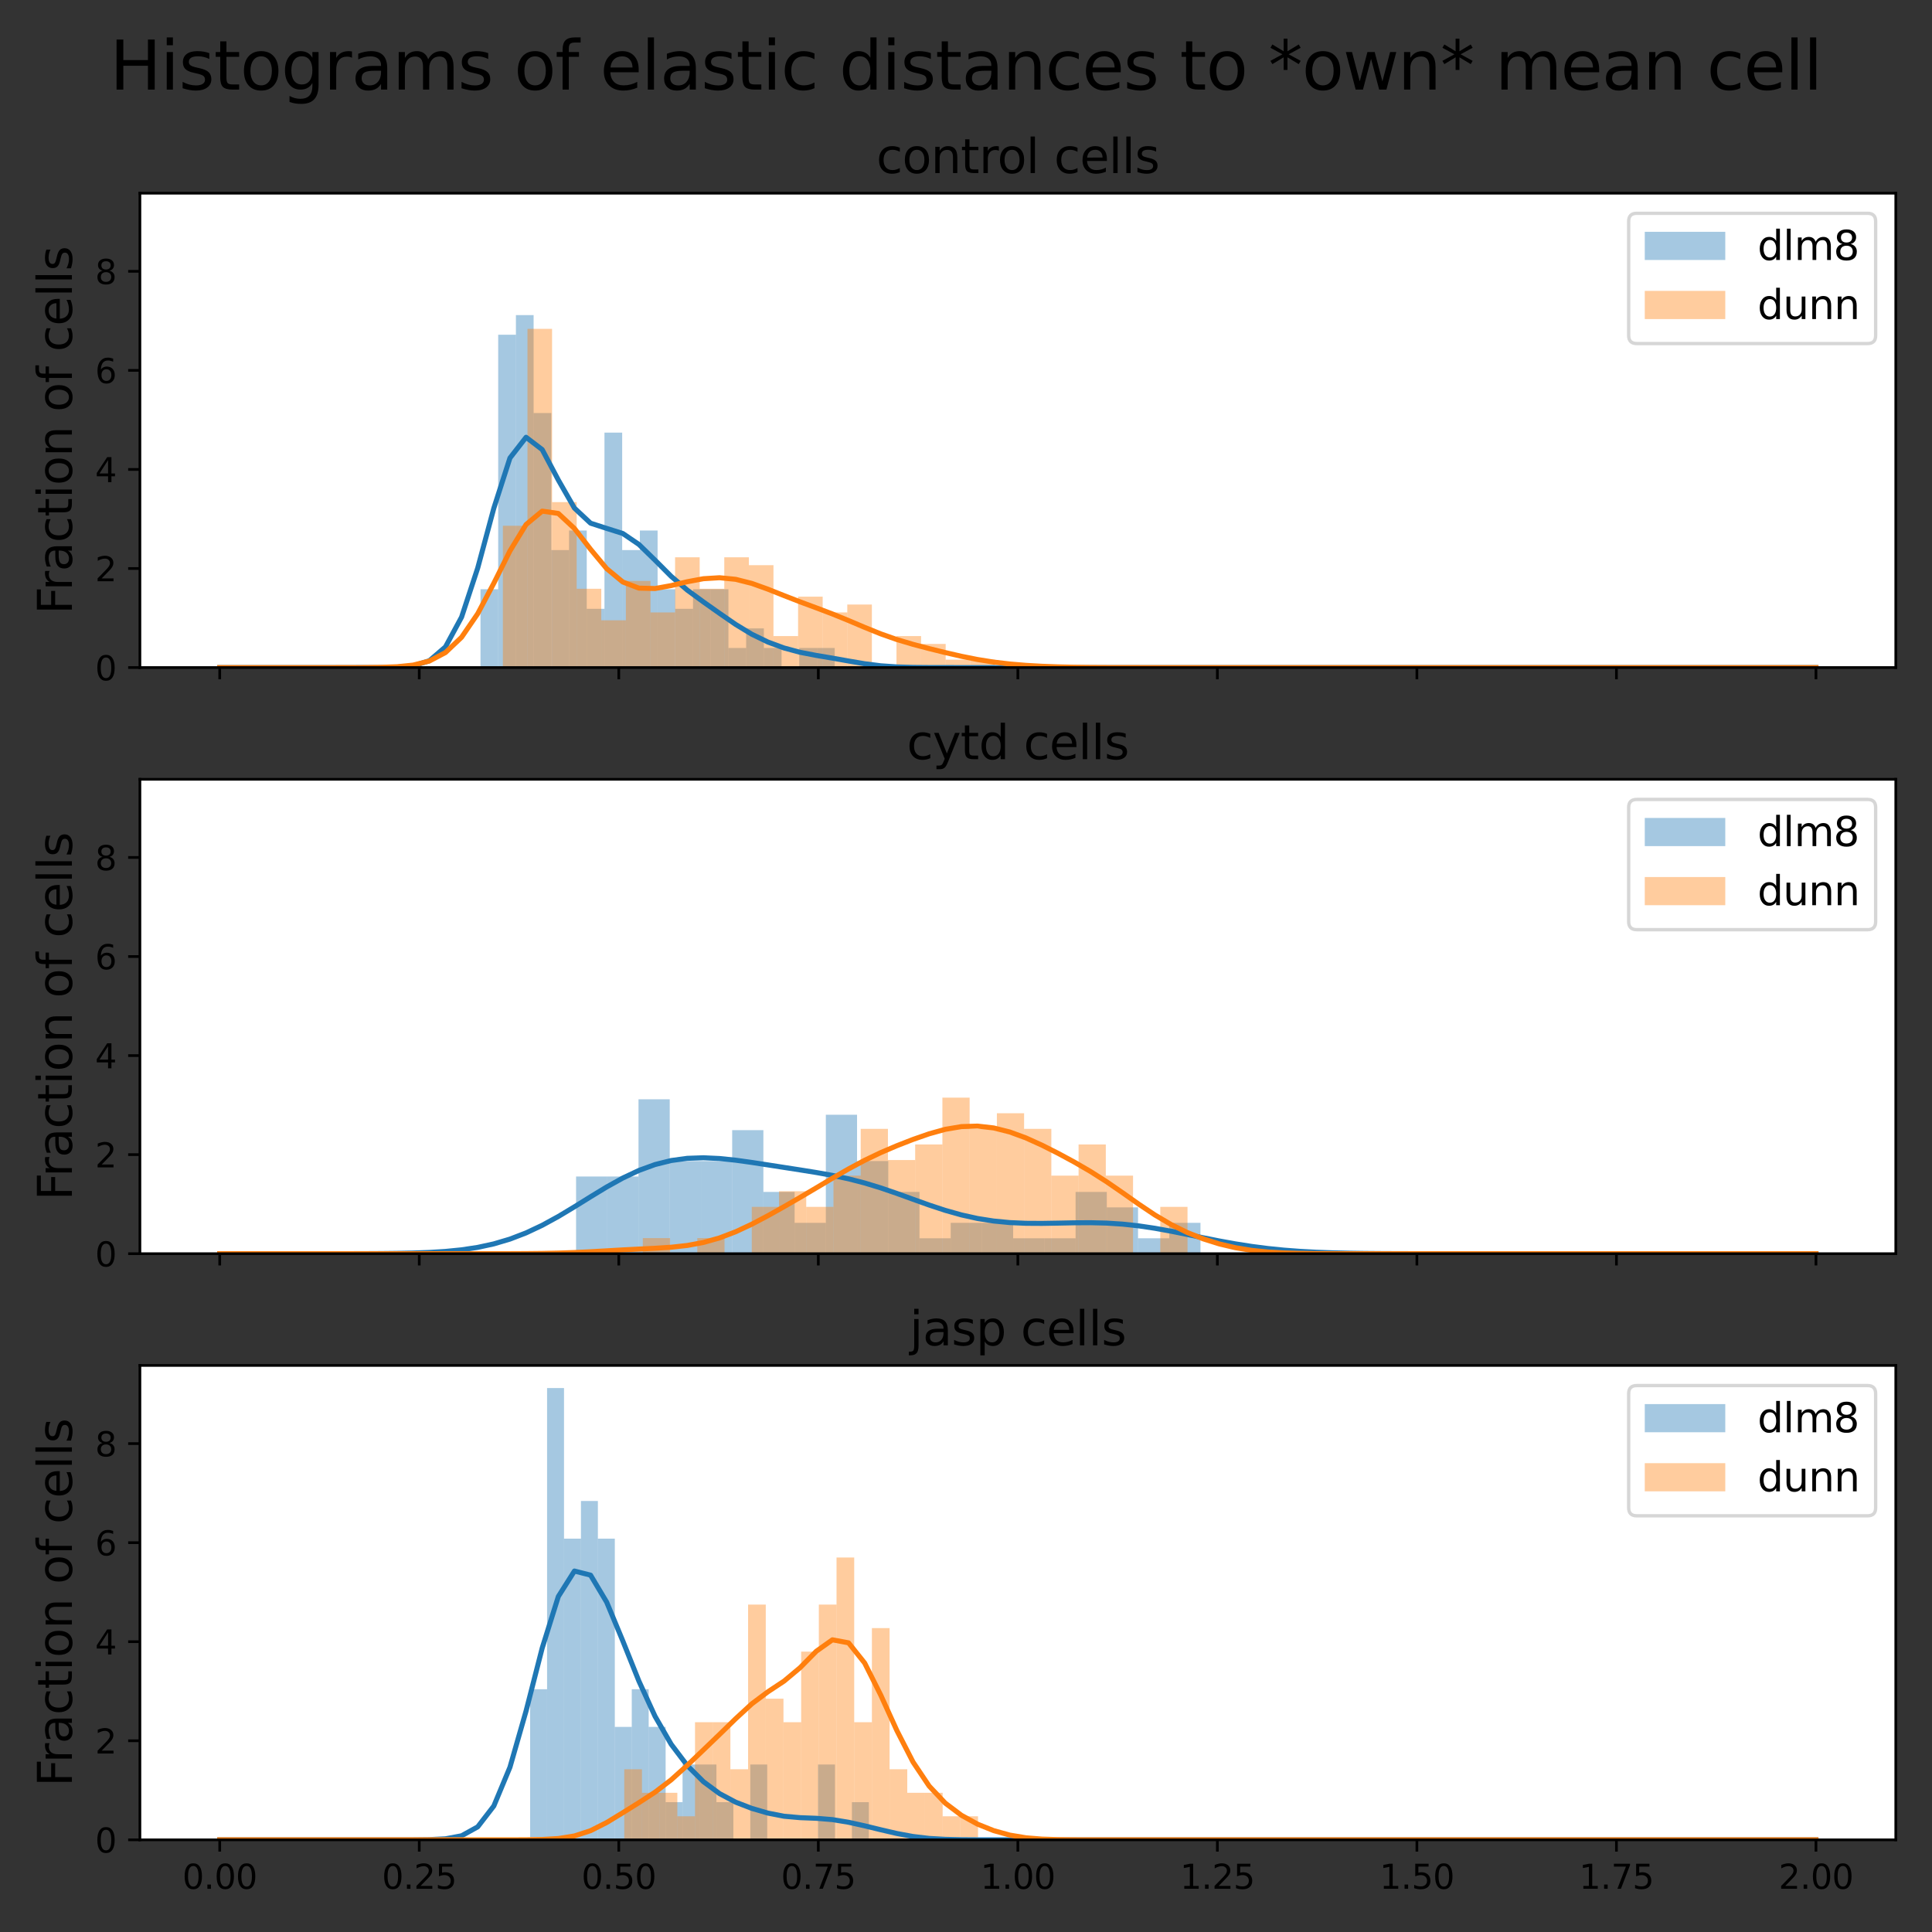 <?xml version="1.0" encoding="utf-8" standalone="no"?>
<!DOCTYPE svg PUBLIC "-//W3C//DTD SVG 1.1//EN"
  "http://www.w3.org/Graphics/SVG/1.1/DTD/svg11.dtd">
<svg xmlns:xlink="http://www.w3.org/1999/xlink" width="576pt" height="576pt" viewBox="0 0 576 576" xmlns="http://www.w3.org/2000/svg" version="1.1">
 <rect x="0" y="0" width="576" height="576" fill="#333333" stroke="none"/>
 <defs>
  <style type="text/css">*{stroke-linejoin: round; stroke-linecap: butt}</style>
 </defs>
 <g id="figure_1">
  <g id="patch_1">
   <path d="M 0 576 
L 576 576 
L 576 0 
L 0 0 
L 0 576 
z
" style="fill: none"/>
  </g>
  <g id="axes_1">
   <g id="patch_2">
    <path d="M 41.712 199.026 
L 565.2 199.026 
L 565.2 57.594 
L 41.712 57.594 
z
" style="fill: #ffffff"/>
   </g>
   <g id="patch_3">
    <path d="M 143.252 199.026 
L 148.532 199.026 
L 148.532 175.675 
L 143.252 175.675 
z
" clip-path="url(#p6e7b11d1b1)" style="fill: #1f77b4; opacity: 0.4"/>
   </g>
   <g id="patch_4">
    <path d="M 148.532 199.026 
L 153.812 199.026 
L 153.812 99.787 
L 148.532 99.787 
z
" clip-path="url(#p6e7b11d1b1)" style="fill: #1f77b4; opacity: 0.4"/>
   </g>
   <g id="patch_5">
    <path d="M 153.812 199.026 
L 159.092 199.026 
L 159.092 93.949 
L 153.812 93.949 
z
" clip-path="url(#p6e7b11d1b1)" style="fill: #1f77b4; opacity: 0.4"/>
   </g>
   <g id="patch_6">
    <path d="M 159.092 199.026 
L 164.372 199.026 
L 164.372 123.137 
L 159.092 123.137 
z
" clip-path="url(#p6e7b11d1b1)" style="fill: #1f77b4; opacity: 0.4"/>
   </g>
   <g id="patch_7">
    <path d="M 164.372 199.026 
L 169.653 199.026 
L 169.653 164 
L 164.372 164 
z
" clip-path="url(#p6e7b11d1b1)" style="fill: #1f77b4; opacity: 0.4"/>
   </g>
   <g id="patch_8">
    <path d="M 169.653 199.026 
L 174.933 199.026 
L 174.933 158.162 
L 169.653 158.162 
z
" clip-path="url(#p6e7b11d1b1)" style="fill: #1f77b4; opacity: 0.4"/>
   </g>
   <g id="patch_9">
    <path d="M 174.933 199.026 
L 180.213 199.026 
L 180.213 181.513 
L 174.933 181.513 
z
" clip-path="url(#p6e7b11d1b1)" style="fill: #1f77b4; opacity: 0.4"/>
   </g>
   <g id="patch_10">
    <path d="M 180.213 199.026 
L 185.493 199.026 
L 185.493 128.975 
L 180.213 128.975 
z
" clip-path="url(#p6e7b11d1b1)" style="fill: #1f77b4; opacity: 0.4"/>
   </g>
   <g id="patch_11">
    <path d="M 185.493 199.026 
L 190.773 199.026 
L 190.773 164 
L 185.493 164 
z
" clip-path="url(#p6e7b11d1b1)" style="fill: #1f77b4; opacity: 0.4"/>
   </g>
   <g id="patch_12">
    <path d="M 190.773 199.026 
L 196.053 199.026 
L 196.053 158.162 
L 190.773 158.162 
z
" clip-path="url(#p6e7b11d1b1)" style="fill: #1f77b4; opacity: 0.4"/>
   </g>
   <g id="patch_13">
    <path d="M 196.053 199.026 
L 201.334 199.026 
L 201.334 175.675 
L 196.053 175.675 
z
" clip-path="url(#p6e7b11d1b1)" style="fill: #1f77b4; opacity: 0.4"/>
   </g>
   <g id="patch_14">
    <path d="M 201.334 199.026 
L 206.614 199.026 
L 206.614 181.513 
L 201.334 181.513 
z
" clip-path="url(#p6e7b11d1b1)" style="fill: #1f77b4; opacity: 0.4"/>
   </g>
   <g id="patch_15">
    <path d="M 206.614 199.026 
L 211.894 199.026 
L 211.894 175.675 
L 206.614 175.675 
z
" clip-path="url(#p6e7b11d1b1)" style="fill: #1f77b4; opacity: 0.4"/>
   </g>
   <g id="patch_16">
    <path d="M 211.894 199.026 
L 217.174 199.026 
L 217.174 175.675 
L 211.894 175.675 
z
" clip-path="url(#p6e7b11d1b1)" style="fill: #1f77b4; opacity: 0.4"/>
   </g>
   <g id="patch_17">
    <path d="M 217.174 199.026 
L 222.454 199.026 
L 222.454 193.188 
L 217.174 193.188 
z
" clip-path="url(#p6e7b11d1b1)" style="fill: #1f77b4; opacity: 0.4"/>
   </g>
   <g id="patch_18">
    <path d="M 222.454 199.026 
L 227.734 199.026 
L 227.734 187.35 
L 222.454 187.35 
z
" clip-path="url(#p6e7b11d1b1)" style="fill: #1f77b4; opacity: 0.4"/>
   </g>
   <g id="patch_19">
    <path d="M 227.734 199.026 
L 233.015 199.026 
L 233.015 193.188 
L 227.734 193.188 
z
" clip-path="url(#p6e7b11d1b1)" style="fill: #1f77b4; opacity: 0.4"/>
   </g>
   <g id="patch_20">
    <path d="M 233.015 199.026 
L 238.295 199.026 
L 238.295 199.026 
L 233.015 199.026 
z
" clip-path="url(#p6e7b11d1b1)" style="fill: #1f77b4; opacity: 0.4"/>
   </g>
   <g id="patch_21">
    <path d="M 238.295 199.026 
L 243.575 199.026 
L 243.575 193.188 
L 238.295 193.188 
z
" clip-path="url(#p6e7b11d1b1)" style="fill: #1f77b4; opacity: 0.4"/>
   </g>
   <g id="patch_22">
    <path d="M 243.575 199.026 
L 248.855 199.026 
L 248.855 193.188 
L 243.575 193.188 
z
" clip-path="url(#p6e7b11d1b1)" style="fill: #1f77b4; opacity: 0.4"/>
   </g>
   <g id="patch_23">
    <path d="M 149.925 199.026 
L 157.259 199.026 
L 157.259 156.752 
L 149.925 156.752 
z
" clip-path="url(#p6e7b11d1b1)" style="fill: #ff7f0e; opacity: 0.4"/>
   </g>
   <g id="patch_24">
    <path d="M 157.259 199.026 
L 164.594 199.026 
L 164.594 98.038 
L 157.259 98.038 
z
" clip-path="url(#p6e7b11d1b1)" style="fill: #ff7f0e; opacity: 0.4"/>
   </g>
   <g id="patch_25">
    <path d="M 164.594 199.026 
L 171.928 199.026 
L 171.928 149.706 
L 164.594 149.706 
z
" clip-path="url(#p6e7b11d1b1)" style="fill: #ff7f0e; opacity: 0.4"/>
   </g>
   <g id="patch_26">
    <path d="M 171.928 199.026 
L 179.262 199.026 
L 179.262 175.54 
L 171.928 175.54 
z
" clip-path="url(#p6e7b11d1b1)" style="fill: #ff7f0e; opacity: 0.4"/>
   </g>
   <g id="patch_27">
    <path d="M 179.262 199.026 
L 186.596 199.026 
L 186.596 184.934 
L 179.262 184.934 
z
" clip-path="url(#p6e7b11d1b1)" style="fill: #ff7f0e; opacity: 0.4"/>
   </g>
   <g id="patch_28">
    <path d="M 186.596 199.026 
L 193.931 199.026 
L 193.931 173.192 
L 186.596 173.192 
z
" clip-path="url(#p6e7b11d1b1)" style="fill: #ff7f0e; opacity: 0.4"/>
   </g>
   <g id="patch_29">
    <path d="M 193.931 199.026 
L 201.265 199.026 
L 201.265 182.586 
L 193.931 182.586 
z
" clip-path="url(#p6e7b11d1b1)" style="fill: #ff7f0e; opacity: 0.4"/>
   </g>
   <g id="patch_30">
    <path d="M 201.265 199.026 
L 208.599 199.026 
L 208.599 166.146 
L 201.265 166.146 
z
" clip-path="url(#p6e7b11d1b1)" style="fill: #ff7f0e; opacity: 0.4"/>
   </g>
   <g id="patch_31">
    <path d="M 208.599 199.026 
L 215.934 199.026 
L 215.934 175.54 
L 208.599 175.54 
z
" clip-path="url(#p6e7b11d1b1)" style="fill: #ff7f0e; opacity: 0.4"/>
   </g>
   <g id="patch_32">
    <path d="M 215.934 199.026 
L 223.268 199.026 
L 223.268 166.146 
L 215.934 166.146 
z
" clip-path="url(#p6e7b11d1b1)" style="fill: #ff7f0e; opacity: 0.4"/>
   </g>
   <g id="patch_33">
    <path d="M 223.268 199.026 
L 230.602 199.026 
L 230.602 168.495 
L 223.268 168.495 
z
" clip-path="url(#p6e7b11d1b1)" style="fill: #ff7f0e; opacity: 0.4"/>
   </g>
   <g id="patch_34">
    <path d="M 230.602 199.026 
L 237.936 199.026 
L 237.936 189.631 
L 230.602 189.631 
z
" clip-path="url(#p6e7b11d1b1)" style="fill: #ff7f0e; opacity: 0.4"/>
   </g>
   <g id="patch_35">
    <path d="M 237.936 199.026 
L 245.271 199.026 
L 245.271 177.889 
L 237.936 177.889 
z
" clip-path="url(#p6e7b11d1b1)" style="fill: #ff7f0e; opacity: 0.4"/>
   </g>
   <g id="patch_36">
    <path d="M 245.271 199.026 
L 252.605 199.026 
L 252.605 182.586 
L 245.271 182.586 
z
" clip-path="url(#p6e7b11d1b1)" style="fill: #ff7f0e; opacity: 0.4"/>
   </g>
   <g id="patch_37">
    <path d="M 252.605 199.026 
L 259.939 199.026 
L 259.939 180.237 
L 252.605 180.237 
z
" clip-path="url(#p6e7b11d1b1)" style="fill: #ff7f0e; opacity: 0.4"/>
   </g>
   <g id="patch_38">
    <path d="M 259.939 199.026 
L 267.274 199.026 
L 267.274 199.026 
L 259.939 199.026 
z
" clip-path="url(#p6e7b11d1b1)" style="fill: #ff7f0e; opacity: 0.4"/>
   </g>
   <g id="patch_39">
    <path d="M 267.274 199.026 
L 274.608 199.026 
L 274.608 189.631 
L 267.274 189.631 
z
" clip-path="url(#p6e7b11d1b1)" style="fill: #ff7f0e; opacity: 0.4"/>
   </g>
   <g id="patch_40">
    <path d="M 274.608 199.026 
L 281.942 199.026 
L 281.942 191.98 
L 274.608 191.98 
z
" clip-path="url(#p6e7b11d1b1)" style="fill: #ff7f0e; opacity: 0.4"/>
   </g>
   <g id="patch_41">
    <path d="M 281.942 199.026 
L 289.276 199.026 
L 289.276 196.677 
L 281.942 196.677 
z
" clip-path="url(#p6e7b11d1b1)" style="fill: #ff7f0e; opacity: 0.4"/>
   </g>
   <g id="patch_42">
    <path d="M 289.276 199.026 
L 296.611 199.026 
L 296.611 196.677 
L 289.276 196.677 
z
" clip-path="url(#p6e7b11d1b1)" style="fill: #ff7f0e; opacity: 0.4"/>
   </g>
   <g id="matplotlib.axis_1">
    <g id="xtick_1">
     <g id="line2d_1">
      <defs>
       <path id="m96cfaee6c1" d="M 0 0 
L 0 3.5 
" style="stroke: #000000; stroke-width: 0.8"/>
      </defs>
      <g>
       <use xlink:href="#m96cfaee6c1" x="65.507" y="199.026" style="stroke: #000000; stroke-width: 0.8"/>
      </g>
     </g>
    </g>
    <g id="xtick_2">
     <g id="line2d_2">
      <g>
       <use xlink:href="#m96cfaee6c1" x="124.994" y="199.026" style="stroke: #000000; stroke-width: 0.8"/>
      </g>
     </g>
    </g>
    <g id="xtick_3">
     <g id="line2d_3">
      <g>
       <use xlink:href="#m96cfaee6c1" x="184.481" y="199.026" style="stroke: #000000; stroke-width: 0.8"/>
      </g>
     </g>
    </g>
    <g id="xtick_4">
     <g id="line2d_4">
      <g>
       <use xlink:href="#m96cfaee6c1" x="243.969" y="199.026" style="stroke: #000000; stroke-width: 0.8"/>
      </g>
     </g>
    </g>
    <g id="xtick_5">
     <g id="line2d_5">
      <g>
       <use xlink:href="#m96cfaee6c1" x="303.456" y="199.026" style="stroke: #000000; stroke-width: 0.8"/>
      </g>
     </g>
    </g>
    <g id="xtick_6">
     <g id="line2d_6">
      <g>
       <use xlink:href="#m96cfaee6c1" x="362.943" y="199.026" style="stroke: #000000; stroke-width: 0.8"/>
      </g>
     </g>
    </g>
    <g id="xtick_7">
     <g id="line2d_7">
      <g>
       <use xlink:href="#m96cfaee6c1" x="422.431" y="199.026" style="stroke: #000000; stroke-width: 0.8"/>
      </g>
     </g>
    </g>
    <g id="xtick_8">
     <g id="line2d_8">
      <g>
       <use xlink:href="#m96cfaee6c1" x="481.918" y="199.026" style="stroke: #000000; stroke-width: 0.8"/>
      </g>
     </g>
    </g>
    <g id="xtick_9">
     <g id="line2d_9">
      <g>
       <use xlink:href="#m96cfaee6c1" x="541.405" y="199.026" style="stroke: #000000; stroke-width: 0.8"/>
      </g>
     </g>
    </g>
   </g>
   <g id="matplotlib.axis_2">
    <g id="ytick_1">
     <g id="line2d_10">
      <defs>
       <path id="m547da971de" d="M 0 0 
L -3.5 0 
" style="stroke: #000000; stroke-width: 0.8"/>
      </defs>
      <g>
       <use xlink:href="#m547da971de" x="41.712" y="199.026" style="stroke: #000000; stroke-width: 0.8"/>
      </g>
     </g>
     <g id="text_1">
      <!-- 0 -->
      <g transform="translate(28.349 202.825)scale(0.1 -0.1)">
       <defs>
        <path id="DejaVuSans-30" d="M 2034 4250 
Q 1547 4250 1301 3770 
Q 1056 3291 1056 2328 
Q 1056 1369 1301 889 
Q 1547 409 2034 409 
Q 2525 409 2770 889 
Q 3016 1369 3016 2328 
Q 3016 3291 2770 3770 
Q 2525 4250 2034 4250 
z
M 2034 4750 
Q 2819 4750 3233 4129 
Q 3647 3509 3647 2328 
Q 3647 1150 3233 529 
Q 2819 -91 2034 -91 
Q 1250 -91 836 529 
Q 422 1150 422 2328 
Q 422 3509 836 4129 
Q 1250 4750 2034 4750 
z
" transform="scale(0.016)"/>
       </defs>
       <use xlink:href="#DejaVuSans-30"/>
      </g>
     </g>
    </g>
    <g id="ytick_2">
     <g id="line2d_11">
      <g>
       <use xlink:href="#m547da971de" x="41.712" y="169.491" style="stroke: #000000; stroke-width: 0.8"/>
      </g>
     </g>
     <g id="text_2">
      <!-- 2 -->
      <g transform="translate(28.349 173.29)scale(0.1 -0.1)">
       <defs>
        <path id="DejaVuSans-32" d="M 1228 531 
L 3431 531 
L 3431 0 
L 469 0 
L 469 531 
Q 828 903 1448 1529 
Q 2069 2156 2228 2338 
Q 2531 2678 2651 2914 
Q 2772 3150 2772 3378 
Q 2772 3750 2511 3984 
Q 2250 4219 1831 4219 
Q 1534 4219 1204 4116 
Q 875 4013 500 3803 
L 500 4441 
Q 881 4594 1212 4672 
Q 1544 4750 1819 4750 
Q 2544 4750 2975 4387 
Q 3406 4025 3406 3419 
Q 3406 3131 3298 2873 
Q 3191 2616 2906 2266 
Q 2828 2175 2409 1742 
Q 1991 1309 1228 531 
z
" transform="scale(0.016)"/>
       </defs>
       <use xlink:href="#DejaVuSans-32"/>
      </g>
     </g>
    </g>
    <g id="ytick_3">
     <g id="line2d_12">
      <g>
       <use xlink:href="#m547da971de" x="41.712" y="139.956" style="stroke: #000000; stroke-width: 0.8"/>
      </g>
     </g>
     <g id="text_3">
      <!-- 4 -->
      <g transform="translate(28.349 143.756)scale(0.1 -0.1)">
       <defs>
        <path id="DejaVuSans-34" d="M 2419 4116 
L 825 1625 
L 2419 1625 
L 2419 4116 
z
M 2253 4666 
L 3047 4666 
L 3047 1625 
L 3713 1625 
L 3713 1100 
L 3047 1100 
L 3047 0 
L 2419 0 
L 2419 1100 
L 313 1100 
L 313 1709 
L 2253 4666 
z
" transform="scale(0.016)"/>
       </defs>
       <use xlink:href="#DejaVuSans-34"/>
      </g>
     </g>
    </g>
    <g id="ytick_4">
     <g id="line2d_13">
      <g>
       <use xlink:href="#m547da971de" x="41.712" y="110.422" style="stroke: #000000; stroke-width: 0.8"/>
      </g>
     </g>
     <g id="text_4">
      <!-- 6 -->
      <g transform="translate(28.349 114.221)scale(0.1 -0.1)">
       <defs>
        <path id="DejaVuSans-36" d="M 2113 2584 
Q 1688 2584 1439 2293 
Q 1191 2003 1191 1497 
Q 1191 994 1439 701 
Q 1688 409 2113 409 
Q 2538 409 2786 701 
Q 3034 994 3034 1497 
Q 3034 2003 2786 2293 
Q 2538 2584 2113 2584 
z
M 3366 4563 
L 3366 3988 
Q 3128 4100 2886 4159 
Q 2644 4219 2406 4219 
Q 1781 4219 1451 3797 
Q 1122 3375 1075 2522 
Q 1259 2794 1537 2939 
Q 1816 3084 2150 3084 
Q 2853 3084 3261 2657 
Q 3669 2231 3669 1497 
Q 3669 778 3244 343 
Q 2819 -91 2113 -91 
Q 1303 -91 875 529 
Q 447 1150 447 2328 
Q 447 3434 972 4092 
Q 1497 4750 2381 4750 
Q 2619 4750 2861 4703 
Q 3103 4656 3366 4563 
z
" transform="scale(0.016)"/>
       </defs>
       <use xlink:href="#DejaVuSans-36"/>
      </g>
     </g>
    </g>
    <g id="ytick_5">
     <g id="line2d_14">
      <g>
       <use xlink:href="#m547da971de" x="41.712" y="80.887" style="stroke: #000000; stroke-width: 0.8"/>
      </g>
     </g>
     <g id="text_5">
      <!-- 8 -->
      <g transform="translate(28.349 84.686)scale(0.1 -0.1)">
       <defs>
        <path id="DejaVuSans-38" d="M 2034 2216 
Q 1584 2216 1326 1975 
Q 1069 1734 1069 1313 
Q 1069 891 1326 650 
Q 1584 409 2034 409 
Q 2484 409 2743 651 
Q 3003 894 3003 1313 
Q 3003 1734 2745 1975 
Q 2488 2216 2034 2216 
z
M 1403 2484 
Q 997 2584 770 2862 
Q 544 3141 544 3541 
Q 544 4100 942 4425 
Q 1341 4750 2034 4750 
Q 2731 4750 3128 4425 
Q 3525 4100 3525 3541 
Q 3525 3141 3298 2862 
Q 3072 2584 2669 2484 
Q 3125 2378 3379 2068 
Q 3634 1759 3634 1313 
Q 3634 634 3220 271 
Q 2806 -91 2034 -91 
Q 1263 -91 848 271 
Q 434 634 434 1313 
Q 434 1759 690 2068 
Q 947 2378 1403 2484 
z
M 1172 3481 
Q 1172 3119 1398 2916 
Q 1625 2713 2034 2713 
Q 2441 2713 2670 2916 
Q 2900 3119 2900 3481 
Q 2900 3844 2670 4047 
Q 2441 4250 2034 4250 
Q 1625 4250 1398 4047 
Q 1172 3844 1172 3481 
z
" transform="scale(0.016)"/>
       </defs>
       <use xlink:href="#DejaVuSans-38"/>
      </g>
     </g>
    </g>
    <g id="text_6">
     <!-- Fraction of cells -->
     <g transform="translate(21.438 183.142)rotate(-90)scale(0.14 -0.14)">
      <defs>
       <path id="DejaVuSans-46" d="M 628 4666 
L 3309 4666 
L 3309 4134 
L 1259 4134 
L 1259 2759 
L 3109 2759 
L 3109 2228 
L 1259 2228 
L 1259 0 
L 628 0 
L 628 4666 
z
" transform="scale(0.016)"/>
       <path id="DejaVuSans-72" d="M 2631 2963 
Q 2534 3019 2420 3045 
Q 2306 3072 2169 3072 
Q 1681 3072 1420 2755 
Q 1159 2438 1159 1844 
L 1159 0 
L 581 0 
L 581 3500 
L 1159 3500 
L 1159 2956 
Q 1341 3275 1631 3429 
Q 1922 3584 2338 3584 
Q 2397 3584 2469 3576 
Q 2541 3569 2628 3553 
L 2631 2963 
z
" transform="scale(0.016)"/>
       <path id="DejaVuSans-61" d="M 2194 1759 
Q 1497 1759 1228 1600 
Q 959 1441 959 1056 
Q 959 750 1161 570 
Q 1363 391 1709 391 
Q 2188 391 2477 730 
Q 2766 1069 2766 1631 
L 2766 1759 
L 2194 1759 
z
M 3341 1997 
L 3341 0 
L 2766 0 
L 2766 531 
Q 2569 213 2275 61 
Q 1981 -91 1556 -91 
Q 1019 -91 701 211 
Q 384 513 384 1019 
Q 384 1609 779 1909 
Q 1175 2209 1959 2209 
L 2766 2209 
L 2766 2266 
Q 2766 2663 2505 2880 
Q 2244 3097 1772 3097 
Q 1472 3097 1187 3025 
Q 903 2953 641 2809 
L 641 3341 
Q 956 3463 1253 3523 
Q 1550 3584 1831 3584 
Q 2591 3584 2966 3190 
Q 3341 2797 3341 1997 
z
" transform="scale(0.016)"/>
       <path id="DejaVuSans-63" d="M 3122 3366 
L 3122 2828 
Q 2878 2963 2633 3030 
Q 2388 3097 2138 3097 
Q 1578 3097 1268 2742 
Q 959 2388 959 1747 
Q 959 1106 1268 751 
Q 1578 397 2138 397 
Q 2388 397 2633 464 
Q 2878 531 3122 666 
L 3122 134 
Q 2881 22 2623 -34 
Q 2366 -91 2075 -91 
Q 1284 -91 818 406 
Q 353 903 353 1747 
Q 353 2603 823 3093 
Q 1294 3584 2113 3584 
Q 2378 3584 2631 3529 
Q 2884 3475 3122 3366 
z
" transform="scale(0.016)"/>
       <path id="DejaVuSans-74" d="M 1172 4494 
L 1172 3500 
L 2356 3500 
L 2356 3053 
L 1172 3053 
L 1172 1153 
Q 1172 725 1289 603 
Q 1406 481 1766 481 
L 2356 481 
L 2356 0 
L 1766 0 
Q 1100 0 847 248 
Q 594 497 594 1153 
L 594 3053 
L 172 3053 
L 172 3500 
L 594 3500 
L 594 4494 
L 1172 4494 
z
" transform="scale(0.016)"/>
       <path id="DejaVuSans-69" d="M 603 3500 
L 1178 3500 
L 1178 0 
L 603 0 
L 603 3500 
z
M 603 4863 
L 1178 4863 
L 1178 4134 
L 603 4134 
L 603 4863 
z
" transform="scale(0.016)"/>
       <path id="DejaVuSans-6f" d="M 1959 3097 
Q 1497 3097 1228 2736 
Q 959 2375 959 1747 
Q 959 1119 1226 758 
Q 1494 397 1959 397 
Q 2419 397 2687 759 
Q 2956 1122 2956 1747 
Q 2956 2369 2687 2733 
Q 2419 3097 1959 3097 
z
M 1959 3584 
Q 2709 3584 3137 3096 
Q 3566 2609 3566 1747 
Q 3566 888 3137 398 
Q 2709 -91 1959 -91 
Q 1206 -91 779 398 
Q 353 888 353 1747 
Q 353 2609 779 3096 
Q 1206 3584 1959 3584 
z
" transform="scale(0.016)"/>
       <path id="DejaVuSans-6e" d="M 3513 2113 
L 3513 0 
L 2938 0 
L 2938 2094 
Q 2938 2591 2744 2837 
Q 2550 3084 2163 3084 
Q 1697 3084 1428 2787 
Q 1159 2491 1159 1978 
L 1159 0 
L 581 0 
L 581 3500 
L 1159 3500 
L 1159 2956 
Q 1366 3272 1645 3428 
Q 1925 3584 2291 3584 
Q 2894 3584 3203 3211 
Q 3513 2838 3513 2113 
z
" transform="scale(0.016)"/>
       <path id="DejaVuSans-20" transform="scale(0.016)"/>
       <path id="DejaVuSans-66" d="M 2375 4863 
L 2375 4384 
L 1825 4384 
Q 1516 4384 1395 4259 
Q 1275 4134 1275 3809 
L 1275 3500 
L 2222 3500 
L 2222 3053 
L 1275 3053 
L 1275 0 
L 697 0 
L 697 3053 
L 147 3053 
L 147 3500 
L 697 3500 
L 697 3744 
Q 697 4328 969 4595 
Q 1241 4863 1831 4863 
L 2375 4863 
z
" transform="scale(0.016)"/>
       <path id="DejaVuSans-65" d="M 3597 1894 
L 3597 1613 
L 953 1613 
Q 991 1019 1311 708 
Q 1631 397 2203 397 
Q 2534 397 2845 478 
Q 3156 559 3463 722 
L 3463 178 
Q 3153 47 2828 -22 
Q 2503 -91 2169 -91 
Q 1331 -91 842 396 
Q 353 884 353 1716 
Q 353 2575 817 3079 
Q 1281 3584 2069 3584 
Q 2775 3584 3186 3129 
Q 3597 2675 3597 1894 
z
M 3022 2063 
Q 3016 2534 2758 2815 
Q 2500 3097 2075 3097 
Q 1594 3097 1305 2825 
Q 1016 2553 972 2059 
L 3022 2063 
z
" transform="scale(0.016)"/>
       <path id="DejaVuSans-6c" d="M 603 4863 
L 1178 4863 
L 1178 0 
L 603 0 
L 603 4863 
z
" transform="scale(0.016)"/>
       <path id="DejaVuSans-73" d="M 2834 3397 
L 2834 2853 
Q 2591 2978 2328 3040 
Q 2066 3103 1784 3103 
Q 1356 3103 1142 2972 
Q 928 2841 928 2578 
Q 928 2378 1081 2264 
Q 1234 2150 1697 2047 
L 1894 2003 
Q 2506 1872 2764 1633 
Q 3022 1394 3022 966 
Q 3022 478 2636 193 
Q 2250 -91 1575 -91 
Q 1294 -91 989 -36 
Q 684 19 347 128 
L 347 722 
Q 666 556 975 473 
Q 1284 391 1588 391 
Q 1994 391 2212 530 
Q 2431 669 2431 922 
Q 2431 1156 2273 1281 
Q 2116 1406 1581 1522 
L 1381 1569 
Q 847 1681 609 1914 
Q 372 2147 372 2553 
Q 372 3047 722 3315 
Q 1072 3584 1716 3584 
Q 2034 3584 2315 3537 
Q 2597 3491 2834 3397 
z
" transform="scale(0.016)"/>
      </defs>
      <use xlink:href="#DejaVuSans-46"/>
      <use xlink:href="#DejaVuSans-72" x="50.27"/>
      <use xlink:href="#DejaVuSans-61" x="91.383"/>
      <use xlink:href="#DejaVuSans-63" x="152.662"/>
      <use xlink:href="#DejaVuSans-74" x="207.643"/>
      <use xlink:href="#DejaVuSans-69" x="246.852"/>
      <use xlink:href="#DejaVuSans-6f" x="274.635"/>
      <use xlink:href="#DejaVuSans-6e" x="335.816"/>
      <use xlink:href="#DejaVuSans-20" x="399.195"/>
      <use xlink:href="#DejaVuSans-6f" x="430.982"/>
      <use xlink:href="#DejaVuSans-66" x="492.164"/>
      <use xlink:href="#DejaVuSans-20" x="527.369"/>
      <use xlink:href="#DejaVuSans-63" x="559.156"/>
      <use xlink:href="#DejaVuSans-65" x="614.137"/>
      <use xlink:href="#DejaVuSans-6c" x="675.66"/>
      <use xlink:href="#DejaVuSans-6c" x="703.443"/>
      <use xlink:href="#DejaVuSans-73" x="731.227"/>
     </g>
    </g>
   </g>
   <g id="line2d_15">
    <path d="M 65.507 199.026 
L 70.314 199.026 
L 75.121 199.026 
L 79.928 199.026 
L 84.735 199.026 
L 89.542 199.026 
L 94.349 199.026 
L 99.156 199.026 
L 103.963 199.025 
L 108.77 199.023 
L 113.577 199.007 
L 118.384 198.914 
L 123.191 198.492 
L 127.998 196.999 
L 132.806 192.865 
L 137.613 183.979 
L 142.42 169.364 
L 147.227 151.518 
L 152.034 136.548 
L 156.841 130.367 
L 161.648 134.037 
L 166.455 143.104 
L 171.262 151.491 
L 176.069 155.981 
L 180.876 157.536 
L 185.683 159.055 
L 190.49 162.323 
L 195.297 167.015 
L 200.104 171.829 
L 204.911 175.94 
L 209.718 179.463 
L 214.525 182.855 
L 219.333 186.172 
L 224.14 189.09 
L 228.947 191.417 
L 233.754 193.19 
L 238.561 194.479 
L 243.368 195.407 
L 248.175 196.217 
L 252.982 197.069 
L 257.789 197.886 
L 262.596 198.493 
L 267.403 198.83 
L 272.21 198.97 
L 277.017 199.013 
L 281.824 199.023 
L 286.631 199.025 
L 291.438 199.025 
L 296.245 199.026 
L 301.052 199.026 
L 305.859 199.026 
L 310.667 199.026 
L 315.474 199.026 
L 320.281 199.026 
L 325.088 199.026 
L 329.895 199.026 
L 334.702 199.026 
L 339.509 199.026 
L 344.316 199.026 
L 349.123 199.026 
L 353.93 199.026 
L 358.737 199.026 
L 363.544 199.026 
L 368.351 199.026 
L 373.158 199.026 
L 377.965 199.026 
L 382.772 199.026 
L 387.579 199.026 
L 392.386 199.026 
L 397.193 199.026 
L 402.001 199.026 
L 406.808 199.026 
L 411.615 199.026 
L 416.422 199.026 
L 421.229 199.026 
L 426.036 199.026 
L 430.843 199.026 
L 435.65 199.026 
L 440.457 199.026 
L 445.264 199.026 
L 450.071 199.026 
L 454.878 199.026 
L 459.685 199.026 
L 464.492 199.026 
L 469.299 199.026 
L 474.106 199.026 
L 478.913 199.026 
L 483.72 199.026 
L 488.527 199.026 
L 493.335 199.026 
L 498.142 199.026 
L 502.949 199.026 
L 507.756 199.026 
L 512.563 199.026 
L 517.37 199.026 
L 522.177 199.026 
L 526.984 199.026 
L 531.791 199.026 
L 536.598 199.026 
L 541.405 199.026 
" clip-path="url(#p6e7b11d1b1)" style="fill: none; stroke: #1f77b4; stroke-width: 1.5; stroke-linecap: square"/>
   </g>
   <g id="line2d_16">
    <path d="M 65.507 199.026 
L 70.314 199.026 
L 75.121 199.026 
L 79.928 199.026 
L 84.735 199.026 
L 89.542 199.026 
L 94.349 199.025 
L 99.156 199.025 
L 103.963 199.021 
L 108.77 199.007 
L 113.577 198.953 
L 118.384 198.778 
L 123.191 198.285 
L 127.998 197.083 
L 132.806 194.555 
L 137.613 189.991 
L 142.42 182.968 
L 147.227 173.882 
L 152.034 164.248 
L 156.841 156.379 
L 161.648 152.383 
L 166.455 153.076 
L 171.262 157.558 
L 176.069 163.762 
L 180.876 169.537 
L 185.683 173.511 
L 190.49 175.346 
L 195.297 175.459 
L 200.104 174.584 
L 204.911 173.431 
L 209.718 172.535 
L 214.525 172.242 
L 219.333 172.717 
L 224.14 173.931 
L 228.947 175.657 
L 233.754 177.573 
L 238.561 179.44 
L 243.368 181.222 
L 248.175 183.043 
L 252.982 185.002 
L 257.789 187.041 
L 262.596 188.982 
L 267.403 190.674 
L 272.21 192.104 
L 277.017 193.37 
L 281.824 194.555 
L 286.631 195.661 
L 291.438 196.623 
L 296.245 197.39 
L 301.052 197.959 
L 305.859 198.362 
L 310.667 198.638 
L 315.474 198.817 
L 320.281 198.925 
L 325.088 198.983 
L 329.895 199.009 
L 334.702 199.02 
L 339.509 199.024 
L 344.316 199.025 
L 349.123 199.025 
L 353.93 199.026 
L 358.737 199.026 
L 363.544 199.026 
L 368.351 199.026 
L 373.158 199.026 
L 377.965 199.026 
L 382.772 199.026 
L 387.579 199.026 
L 392.386 199.026 
L 397.193 199.026 
L 402.001 199.026 
L 406.808 199.026 
L 411.615 199.026 
L 416.422 199.026 
L 421.229 199.026 
L 426.036 199.026 
L 430.843 199.026 
L 435.65 199.026 
L 440.457 199.026 
L 445.264 199.026 
L 450.071 199.026 
L 454.878 199.026 
L 459.685 199.026 
L 464.492 199.026 
L 469.299 199.026 
L 474.106 199.026 
L 478.913 199.026 
L 483.72 199.026 
L 488.527 199.026 
L 493.335 199.026 
L 498.142 199.026 
L 502.949 199.026 
L 507.756 199.026 
L 512.563 199.026 
L 517.37 199.026 
L 522.177 199.026 
L 526.984 199.026 
L 531.791 199.026 
L 536.598 199.026 
L 541.405 199.026 
" clip-path="url(#p6e7b11d1b1)" style="fill: none; stroke: #ff7f0e; stroke-width: 1.5; stroke-linecap: square"/>
   </g>
   <g id="patch_43">
    <path d="M 41.712 199.026 
L 41.712 57.594 
" style="fill: none; stroke: #000000; stroke-width: 0.8; stroke-linejoin: miter; stroke-linecap: square"/>
   </g>
   <g id="patch_44">
    <path d="M 565.2 199.026 
L 565.2 57.594 
" style="fill: none; stroke: #000000; stroke-width: 0.8; stroke-linejoin: miter; stroke-linecap: square"/>
   </g>
   <g id="patch_45">
    <path d="M 41.712 199.026 
L 565.2 199.026 
" style="fill: none; stroke: #000000; stroke-width: 0.8; stroke-linejoin: miter; stroke-linecap: square"/>
   </g>
   <g id="patch_46">
    <path d="M 41.712 57.594 
L 565.2 57.594 
" style="fill: none; stroke: #000000; stroke-width: 0.8; stroke-linejoin: miter; stroke-linecap: square"/>
   </g>
   <g id="text_7">
    <!-- control cells -->
    <g transform="translate(261.279 51.594)scale(0.14 -0.14)">
     <use xlink:href="#DejaVuSans-63"/>
     <use xlink:href="#DejaVuSans-6f" x="54.98"/>
     <use xlink:href="#DejaVuSans-6e" x="116.162"/>
     <use xlink:href="#DejaVuSans-74" x="179.541"/>
     <use xlink:href="#DejaVuSans-72" x="218.75"/>
     <use xlink:href="#DejaVuSans-6f" x="257.613"/>
     <use xlink:href="#DejaVuSans-6c" x="318.795"/>
     <use xlink:href="#DejaVuSans-20" x="346.578"/>
     <use xlink:href="#DejaVuSans-63" x="378.365"/>
     <use xlink:href="#DejaVuSans-65" x="433.346"/>
     <use xlink:href="#DejaVuSans-6c" x="494.869"/>
     <use xlink:href="#DejaVuSans-6c" x="522.652"/>
     <use xlink:href="#DejaVuSans-73" x="550.436"/>
    </g>
   </g>
   <g id="legend_1">
    <g id="patch_47">
     <path d="M 487.967 102.422 
L 556.8 102.422 
Q 559.2 102.422 559.2 100.022 
L 559.2 65.994 
Q 559.2 63.594 556.8 63.594 
L 487.967 63.594 
Q 485.567 63.594 485.567 65.994 
L 485.567 100.022 
Q 485.567 102.422 487.967 102.422 
z
" style="fill: #ffffff; opacity: 0.8; stroke: #cccccc; stroke-linejoin: miter"/>
    </g>
    <g id="patch_48">
     <path d="M 490.367 77.512 
L 514.367 77.512 
L 514.367 69.112 
L 490.367 69.112 
z
" style="fill: #1f77b4; opacity: 0.4"/>
    </g>
    <g id="text_8">
     <!-- dlm8 -->
     <g transform="translate(523.967 77.512)scale(0.12 -0.12)">
      <defs>
       <path id="DejaVuSans-64" d="M 2906 2969 
L 2906 4863 
L 3481 4863 
L 3481 0 
L 2906 0 
L 2906 525 
Q 2725 213 2448 61 
Q 2172 -91 1784 -91 
Q 1150 -91 751 415 
Q 353 922 353 1747 
Q 353 2572 751 3078 
Q 1150 3584 1784 3584 
Q 2172 3584 2448 3432 
Q 2725 3281 2906 2969 
z
M 947 1747 
Q 947 1113 1208 752 
Q 1469 391 1925 391 
Q 2381 391 2643 752 
Q 2906 1113 2906 1747 
Q 2906 2381 2643 2742 
Q 2381 3103 1925 3103 
Q 1469 3103 1208 2742 
Q 947 2381 947 1747 
z
" transform="scale(0.016)"/>
       <path id="DejaVuSans-6d" d="M 3328 2828 
Q 3544 3216 3844 3400 
Q 4144 3584 4550 3584 
Q 5097 3584 5394 3201 
Q 5691 2819 5691 2113 
L 5691 0 
L 5113 0 
L 5113 2094 
Q 5113 2597 4934 2840 
Q 4756 3084 4391 3084 
Q 3944 3084 3684 2787 
Q 3425 2491 3425 1978 
L 3425 0 
L 2847 0 
L 2847 2094 
Q 2847 2600 2669 2842 
Q 2491 3084 2119 3084 
Q 1678 3084 1418 2786 
Q 1159 2488 1159 1978 
L 1159 0 
L 581 0 
L 581 3500 
L 1159 3500 
L 1159 2956 
Q 1356 3278 1631 3431 
Q 1906 3584 2284 3584 
Q 2666 3584 2933 3390 
Q 3200 3197 3328 2828 
z
" transform="scale(0.016)"/>
      </defs>
      <use xlink:href="#DejaVuSans-64"/>
      <use xlink:href="#DejaVuSans-6c" x="63.477"/>
      <use xlink:href="#DejaVuSans-6d" x="91.26"/>
      <use xlink:href="#DejaVuSans-38" x="188.672"/>
     </g>
    </g>
    <g id="patch_49">
     <path d="M 490.367 95.126 
L 514.367 95.126 
L 514.367 86.726 
L 490.367 86.726 
z
" style="fill: #ff7f0e; opacity: 0.4"/>
    </g>
    <g id="text_9">
     <!-- dunn -->
     <g transform="translate(523.967 95.126)scale(0.12 -0.12)">
      <defs>
       <path id="DejaVuSans-75" d="M 544 1381 
L 544 3500 
L 1119 3500 
L 1119 1403 
Q 1119 906 1312 657 
Q 1506 409 1894 409 
Q 2359 409 2629 706 
Q 2900 1003 2900 1516 
L 2900 3500 
L 3475 3500 
L 3475 0 
L 2900 0 
L 2900 538 
Q 2691 219 2414 64 
Q 2138 -91 1772 -91 
Q 1169 -91 856 284 
Q 544 659 544 1381 
z
M 1991 3584 
L 1991 3584 
z
" transform="scale(0.016)"/>
      </defs>
      <use xlink:href="#DejaVuSans-64"/>
      <use xlink:href="#DejaVuSans-75" x="63.477"/>
      <use xlink:href="#DejaVuSans-6e" x="126.855"/>
      <use xlink:href="#DejaVuSans-6e" x="190.234"/>
     </g>
    </g>
   </g>
  </g>
  <g id="axes_2">
   <g id="patch_50">
    <path d="M 41.712 373.774 
L 565.2 373.774 
L 565.2 232.342 
L 41.712 232.342 
z
" style="fill: #ffffff"/>
   </g>
   <g id="patch_51">
    <path d="M 171.747 373.774 
L 181.055 373.774 
L 181.055 350.755 
L 171.747 350.755 
z
" clip-path="url(#p9648309d37)" style="fill: #1f77b4; opacity: 0.4"/>
   </g>
   <g id="patch_52">
    <path d="M 181.055 373.774 
L 190.363 373.774 
L 190.363 350.755 
L 181.055 350.755 
z
" clip-path="url(#p9648309d37)" style="fill: #1f77b4; opacity: 0.4"/>
   </g>
   <g id="patch_53">
    <path d="M 190.363 373.774 
L 199.671 373.774 
L 199.671 327.736 
L 190.363 327.736 
z
" clip-path="url(#p9648309d37)" style="fill: #1f77b4; opacity: 0.4"/>
   </g>
   <g id="patch_54">
    <path d="M 199.671 373.774 
L 208.979 373.774 
L 208.979 346.151 
L 199.671 346.151 
z
" clip-path="url(#p9648309d37)" style="fill: #1f77b4; opacity: 0.4"/>
   </g>
   <g id="patch_55">
    <path d="M 208.979 373.774 
L 218.287 373.774 
L 218.287 346.151 
L 208.979 346.151 
z
" clip-path="url(#p9648309d37)" style="fill: #1f77b4; opacity: 0.4"/>
   </g>
   <g id="patch_56">
    <path d="M 218.287 373.774 
L 227.595 373.774 
L 227.595 336.943 
L 218.287 336.943 
z
" clip-path="url(#p9648309d37)" style="fill: #1f77b4; opacity: 0.4"/>
   </g>
   <g id="patch_57">
    <path d="M 227.595 373.774 
L 236.903 373.774 
L 236.903 355.359 
L 227.595 355.359 
z
" clip-path="url(#p9648309d37)" style="fill: #1f77b4; opacity: 0.4"/>
   </g>
   <g id="patch_58">
    <path d="M 236.903 373.774 
L 246.211 373.774 
L 246.211 364.566 
L 236.903 364.566 
z
" clip-path="url(#p9648309d37)" style="fill: #1f77b4; opacity: 0.4"/>
   </g>
   <g id="patch_59">
    <path d="M 246.211 373.774 
L 255.519 373.774 
L 255.519 332.34 
L 246.211 332.34 
z
" clip-path="url(#p9648309d37)" style="fill: #1f77b4; opacity: 0.4"/>
   </g>
   <g id="patch_60">
    <path d="M 255.519 373.774 
L 264.827 373.774 
L 264.827 346.151 
L 255.519 346.151 
z
" clip-path="url(#p9648309d37)" style="fill: #1f77b4; opacity: 0.4"/>
   </g>
   <g id="patch_61">
    <path d="M 264.827 373.774 
L 274.135 373.774 
L 274.135 355.359 
L 264.827 355.359 
z
" clip-path="url(#p9648309d37)" style="fill: #1f77b4; opacity: 0.4"/>
   </g>
   <g id="patch_62">
    <path d="M 274.135 373.774 
L 283.443 373.774 
L 283.443 369.17 
L 274.135 369.17 
z
" clip-path="url(#p9648309d37)" style="fill: #1f77b4; opacity: 0.4"/>
   </g>
   <g id="patch_63">
    <path d="M 283.443 373.774 
L 292.751 373.774 
L 292.751 364.566 
L 283.443 364.566 
z
" clip-path="url(#p9648309d37)" style="fill: #1f77b4; opacity: 0.4"/>
   </g>
   <g id="patch_64">
    <path d="M 292.751 373.774 
L 302.059 373.774 
L 302.059 364.566 
L 292.751 364.566 
z
" clip-path="url(#p9648309d37)" style="fill: #1f77b4; opacity: 0.4"/>
   </g>
   <g id="patch_65">
    <path d="M 302.059 373.774 
L 311.367 373.774 
L 311.367 369.17 
L 302.059 369.17 
z
" clip-path="url(#p9648309d37)" style="fill: #1f77b4; opacity: 0.4"/>
   </g>
   <g id="patch_66">
    <path d="M 311.367 373.774 
L 320.675 373.774 
L 320.675 369.17 
L 311.367 369.17 
z
" clip-path="url(#p9648309d37)" style="fill: #1f77b4; opacity: 0.4"/>
   </g>
   <g id="patch_67">
    <path d="M 320.675 373.774 
L 329.983 373.774 
L 329.983 355.359 
L 320.675 355.359 
z
" clip-path="url(#p9648309d37)" style="fill: #1f77b4; opacity: 0.4"/>
   </g>
   <g id="patch_68">
    <path d="M 329.983 373.774 
L 339.291 373.774 
L 339.291 359.962 
L 329.983 359.962 
z
" clip-path="url(#p9648309d37)" style="fill: #1f77b4; opacity: 0.4"/>
   </g>
   <g id="patch_69">
    <path d="M 339.291 373.774 
L 348.599 373.774 
L 348.599 369.17 
L 339.291 369.17 
z
" clip-path="url(#p9648309d37)" style="fill: #1f77b4; opacity: 0.4"/>
   </g>
   <g id="patch_70">
    <path d="M 348.599 373.774 
L 357.907 373.774 
L 357.907 364.566 
L 348.599 364.566 
z
" clip-path="url(#p9648309d37)" style="fill: #1f77b4; opacity: 0.4"/>
   </g>
   <g id="patch_71">
    <path d="M 191.649 373.774 
L 199.768 373.774 
L 199.768 369.12 
L 191.649 369.12 
z
" clip-path="url(#p9648309d37)" style="fill: #ff7f0e; opacity: 0.4"/>
   </g>
   <g id="patch_72">
    <path d="M 199.768 373.774 
L 207.888 373.774 
L 207.888 373.774 
L 199.768 373.774 
z
" clip-path="url(#p9648309d37)" style="fill: #ff7f0e; opacity: 0.4"/>
   </g>
   <g id="patch_73">
    <path d="M 207.888 373.774 
L 216.008 373.774 
L 216.008 369.12 
L 207.888 369.12 
z
" clip-path="url(#p9648309d37)" style="fill: #ff7f0e; opacity: 0.4"/>
   </g>
   <g id="patch_74">
    <path d="M 216.008 373.774 
L 224.127 373.774 
L 224.127 373.774 
L 216.008 373.774 
z
" clip-path="url(#p9648309d37)" style="fill: #ff7f0e; opacity: 0.4"/>
   </g>
   <g id="patch_75">
    <path d="M 224.127 373.774 
L 232.247 373.774 
L 232.247 359.814 
L 224.127 359.814 
z
" clip-path="url(#p9648309d37)" style="fill: #ff7f0e; opacity: 0.4"/>
   </g>
   <g id="patch_76">
    <path d="M 232.247 373.774 
L 240.366 373.774 
L 240.366 355.16 
L 232.247 355.16 
z
" clip-path="url(#p9648309d37)" style="fill: #ff7f0e; opacity: 0.4"/>
   </g>
   <g id="patch_77">
    <path d="M 240.366 373.774 
L 248.486 373.774 
L 248.486 359.814 
L 240.366 359.814 
z
" clip-path="url(#p9648309d37)" style="fill: #ff7f0e; opacity: 0.4"/>
   </g>
   <g id="patch_78">
    <path d="M 248.486 373.774 
L 256.606 373.774 
L 256.606 350.507 
L 248.486 350.507 
z
" clip-path="url(#p9648309d37)" style="fill: #ff7f0e; opacity: 0.4"/>
   </g>
   <g id="patch_79">
    <path d="M 256.606 373.774 
L 264.725 373.774 
L 264.725 336.547 
L 256.606 336.547 
z
" clip-path="url(#p9648309d37)" style="fill: #ff7f0e; opacity: 0.4"/>
   </g>
   <g id="patch_80">
    <path d="M 264.725 373.774 
L 272.845 373.774 
L 272.845 345.853 
L 264.725 345.853 
z
" clip-path="url(#p9648309d37)" style="fill: #ff7f0e; opacity: 0.4"/>
   </g>
   <g id="patch_81">
    <path d="M 272.845 373.774 
L 280.964 373.774 
L 280.964 341.2 
L 272.845 341.2 
z
" clip-path="url(#p9648309d37)" style="fill: #ff7f0e; opacity: 0.4"/>
   </g>
   <g id="patch_82">
    <path d="M 280.964 373.774 
L 289.084 373.774 
L 289.084 327.24 
L 280.964 327.24 
z
" clip-path="url(#p9648309d37)" style="fill: #ff7f0e; opacity: 0.4"/>
   </g>
   <g id="patch_83">
    <path d="M 289.084 373.774 
L 297.204 373.774 
L 297.204 336.547 
L 289.084 336.547 
z
" clip-path="url(#p9648309d37)" style="fill: #ff7f0e; opacity: 0.4"/>
   </g>
   <g id="patch_84">
    <path d="M 297.204 373.774 
L 305.323 373.774 
L 305.323 331.893 
L 297.204 331.893 
z
" clip-path="url(#p9648309d37)" style="fill: #ff7f0e; opacity: 0.4"/>
   </g>
   <g id="patch_85">
    <path d="M 305.323 373.774 
L 313.443 373.774 
L 313.443 336.547 
L 305.323 336.547 
z
" clip-path="url(#p9648309d37)" style="fill: #ff7f0e; opacity: 0.4"/>
   </g>
   <g id="patch_86">
    <path d="M 313.443 373.774 
L 321.562 373.774 
L 321.562 350.507 
L 313.443 350.507 
z
" clip-path="url(#p9648309d37)" style="fill: #ff7f0e; opacity: 0.4"/>
   </g>
   <g id="patch_87">
    <path d="M 321.562 373.774 
L 329.682 373.774 
L 329.682 341.2 
L 321.562 341.2 
z
" clip-path="url(#p9648309d37)" style="fill: #ff7f0e; opacity: 0.4"/>
   </g>
   <g id="patch_88">
    <path d="M 329.682 373.774 
L 337.802 373.774 
L 337.802 350.507 
L 329.682 350.507 
z
" clip-path="url(#p9648309d37)" style="fill: #ff7f0e; opacity: 0.4"/>
   </g>
   <g id="patch_89">
    <path d="M 337.802 373.774 
L 345.921 373.774 
L 345.921 373.774 
L 337.802 373.774 
z
" clip-path="url(#p9648309d37)" style="fill: #ff7f0e; opacity: 0.4"/>
   </g>
   <g id="patch_90">
    <path d="M 345.921 373.774 
L 354.041 373.774 
L 354.041 359.814 
L 345.921 359.814 
z
" clip-path="url(#p9648309d37)" style="fill: #ff7f0e; opacity: 0.4"/>
   </g>
   <g id="matplotlib.axis_3">
    <g id="xtick_10">
     <g id="line2d_17">
      <g>
       <use xlink:href="#m96cfaee6c1" x="65.507" y="373.774" style="stroke: #000000; stroke-width: 0.8"/>
      </g>
     </g>
    </g>
    <g id="xtick_11">
     <g id="line2d_18">
      <g>
       <use xlink:href="#m96cfaee6c1" x="124.994" y="373.774" style="stroke: #000000; stroke-width: 0.8"/>
      </g>
     </g>
    </g>
    <g id="xtick_12">
     <g id="line2d_19">
      <g>
       <use xlink:href="#m96cfaee6c1" x="184.481" y="373.774" style="stroke: #000000; stroke-width: 0.8"/>
      </g>
     </g>
    </g>
    <g id="xtick_13">
     <g id="line2d_20">
      <g>
       <use xlink:href="#m96cfaee6c1" x="243.969" y="373.774" style="stroke: #000000; stroke-width: 0.8"/>
      </g>
     </g>
    </g>
    <g id="xtick_14">
     <g id="line2d_21">
      <g>
       <use xlink:href="#m96cfaee6c1" x="303.456" y="373.774" style="stroke: #000000; stroke-width: 0.8"/>
      </g>
     </g>
    </g>
    <g id="xtick_15">
     <g id="line2d_22">
      <g>
       <use xlink:href="#m96cfaee6c1" x="362.943" y="373.774" style="stroke: #000000; stroke-width: 0.8"/>
      </g>
     </g>
    </g>
    <g id="xtick_16">
     <g id="line2d_23">
      <g>
       <use xlink:href="#m96cfaee6c1" x="422.431" y="373.774" style="stroke: #000000; stroke-width: 0.8"/>
      </g>
     </g>
    </g>
    <g id="xtick_17">
     <g id="line2d_24">
      <g>
       <use xlink:href="#m96cfaee6c1" x="481.918" y="373.774" style="stroke: #000000; stroke-width: 0.8"/>
      </g>
     </g>
    </g>
    <g id="xtick_18">
     <g id="line2d_25">
      <g>
       <use xlink:href="#m96cfaee6c1" x="541.405" y="373.774" style="stroke: #000000; stroke-width: 0.8"/>
      </g>
     </g>
    </g>
   </g>
   <g id="matplotlib.axis_4">
    <g id="ytick_6">
     <g id="line2d_26">
      <g>
       <use xlink:href="#m547da971de" x="41.712" y="373.774" style="stroke: #000000; stroke-width: 0.8"/>
      </g>
     </g>
     <g id="text_10">
      <!-- 0 -->
      <g transform="translate(28.349 377.573)scale(0.1 -0.1)">
       <use xlink:href="#DejaVuSans-30"/>
      </g>
     </g>
    </g>
    <g id="ytick_7">
     <g id="line2d_27">
      <g>
       <use xlink:href="#m547da971de" x="41.712" y="344.239" style="stroke: #000000; stroke-width: 0.8"/>
      </g>
     </g>
     <g id="text_11">
      <!-- 2 -->
      <g transform="translate(28.349 348.038)scale(0.1 -0.1)">
       <use xlink:href="#DejaVuSans-32"/>
      </g>
     </g>
    </g>
    <g id="ytick_8">
     <g id="line2d_28">
      <g>
       <use xlink:href="#m547da971de" x="41.712" y="314.704" style="stroke: #000000; stroke-width: 0.8"/>
      </g>
     </g>
     <g id="text_12">
      <!-- 4 -->
      <g transform="translate(28.349 318.504)scale(0.1 -0.1)">
       <use xlink:href="#DejaVuSans-34"/>
      </g>
     </g>
    </g>
    <g id="ytick_9">
     <g id="line2d_29">
      <g>
       <use xlink:href="#m547da971de" x="41.712" y="285.17" style="stroke: #000000; stroke-width: 0.8"/>
      </g>
     </g>
     <g id="text_13">
      <!-- 6 -->
      <g transform="translate(28.349 288.969)scale(0.1 -0.1)">
       <use xlink:href="#DejaVuSans-36"/>
      </g>
     </g>
    </g>
    <g id="ytick_10">
     <g id="line2d_30">
      <g>
       <use xlink:href="#m547da971de" x="41.712" y="255.635" style="stroke: #000000; stroke-width: 0.8"/>
      </g>
     </g>
     <g id="text_14">
      <!-- 8 -->
      <g transform="translate(28.349 259.434)scale(0.1 -0.1)">
       <use xlink:href="#DejaVuSans-38"/>
      </g>
     </g>
    </g>
    <g id="text_15">
     <!-- Fraction of cells -->
     <g transform="translate(21.438 357.89)rotate(-90)scale(0.14 -0.14)">
      <use xlink:href="#DejaVuSans-46"/>
      <use xlink:href="#DejaVuSans-72" x="50.27"/>
      <use xlink:href="#DejaVuSans-61" x="91.383"/>
      <use xlink:href="#DejaVuSans-63" x="152.662"/>
      <use xlink:href="#DejaVuSans-74" x="207.643"/>
      <use xlink:href="#DejaVuSans-69" x="246.852"/>
      <use xlink:href="#DejaVuSans-6f" x="274.635"/>
      <use xlink:href="#DejaVuSans-6e" x="335.816"/>
      <use xlink:href="#DejaVuSans-20" x="399.195"/>
      <use xlink:href="#DejaVuSans-6f" x="430.982"/>
      <use xlink:href="#DejaVuSans-66" x="492.164"/>
      <use xlink:href="#DejaVuSans-20" x="527.369"/>
      <use xlink:href="#DejaVuSans-63" x="559.156"/>
      <use xlink:href="#DejaVuSans-65" x="614.137"/>
      <use xlink:href="#DejaVuSans-6c" x="675.66"/>
      <use xlink:href="#DejaVuSans-6c" x="703.443"/>
      <use xlink:href="#DejaVuSans-73" x="731.227"/>
     </g>
    </g>
   </g>
   <g id="line2d_31">
    <path d="M 65.507 373.774 
L 70.314 373.774 
L 75.121 373.774 
L 79.928 373.774 
L 84.735 373.773 
L 89.542 373.773 
L 94.349 373.772 
L 99.156 373.77 
L 103.963 373.764 
L 108.77 373.751 
L 113.577 373.724 
L 118.384 373.671 
L 123.191 373.571 
L 127.998 373.394 
L 132.806 373.095 
L 137.613 372.616 
L 142.42 371.891 
L 147.227 370.846 
L 152.034 369.419 
L 156.841 367.573 
L 161.648 365.308 
L 166.455 362.679 
L 171.262 359.792 
L 176.069 356.799 
L 180.876 353.88 
L 185.683 351.212 
L 190.49 348.948 
L 195.297 347.193 
L 200.104 345.994 
L 204.911 345.339 
L 209.718 345.171 
L 214.525 345.394 
L 219.333 345.897 
L 224.14 346.565 
L 228.947 347.303 
L 233.754 348.052 
L 238.561 348.797 
L 243.368 349.568 
L 248.175 350.429 
L 252.982 351.454 
L 257.789 352.695 
L 262.596 354.161 
L 267.403 355.81 
L 272.21 357.551 
L 277.017 359.272 
L 281.824 360.856 
L 286.631 362.21 
L 291.438 363.276 
L 296.245 364.034 
L 301.052 364.498 
L 305.859 364.711 
L 310.667 364.738 
L 315.474 364.658 
L 320.281 364.561 
L 325.088 364.533 
L 329.895 364.648 
L 334.702 364.958 
L 339.509 365.479 
L 344.316 366.196 
L 349.123 367.067 
L 353.93 368.032 
L 358.737 369.022 
L 363.544 369.977 
L 368.351 370.848 
L 373.158 371.601 
L 377.965 372.221 
L 382.772 372.708 
L 387.579 373.071 
L 392.386 373.33 
L 397.193 373.506 
L 402.001 373.619 
L 406.808 373.689 
L 411.615 373.729 
L 416.422 373.752 
L 421.229 373.763 
L 426.036 373.769 
L 430.843 373.772 
L 435.65 373.773 
L 440.457 373.773 
L 445.264 373.774 
L 450.071 373.774 
L 454.878 373.774 
L 459.685 373.774 
L 464.492 373.774 
L 469.299 373.774 
L 474.106 373.774 
L 478.913 373.774 
L 483.72 373.774 
L 488.527 373.774 
L 493.335 373.774 
L 498.142 373.774 
L 502.949 373.774 
L 507.756 373.774 
L 512.563 373.774 
L 517.37 373.774 
L 522.177 373.774 
L 526.984 373.774 
L 531.791 373.774 
L 536.598 373.774 
L 541.405 373.774 
" clip-path="url(#p9648309d37)" style="fill: none; stroke: #1f77b4; stroke-width: 1.5; stroke-linecap: square"/>
   </g>
   <g id="line2d_32">
    <path d="M 65.507 373.774 
L 70.314 373.774 
L 75.121 373.774 
L 79.928 373.774 
L 84.735 373.774 
L 89.542 373.774 
L 94.349 373.774 
L 99.156 373.774 
L 103.963 373.774 
L 108.77 373.774 
L 113.577 373.774 
L 118.384 373.774 
L 123.191 373.774 
L 127.998 373.774 
L 132.806 373.774 
L 137.613 373.773 
L 142.42 373.773 
L 147.227 373.77 
L 152.034 373.761 
L 156.841 373.737 
L 161.648 373.685 
L 166.455 373.585 
L 171.262 373.42 
L 176.069 373.189 
L 180.876 372.914 
L 185.683 372.638 
L 190.49 372.391 
L 195.297 372.155 
L 200.104 371.844 
L 204.911 371.317 
L 209.718 370.426 
L 214.525 369.071 
L 219.333 367.232 
L 224.14 364.981 
L 228.947 362.446 
L 233.754 359.753 
L 238.561 356.975 
L 243.368 354.137 
L 248.175 351.279 
L 252.982 348.501 
L 257.789 345.929 
L 262.596 343.631 
L 267.403 341.575 
L 272.21 339.702 
L 277.017 338.028 
L 281.824 336.693 
L 286.631 335.882 
L 291.438 335.731 
L 296.245 336.279 
L 301.052 337.487 
L 305.859 339.253 
L 310.667 341.429 
L 315.474 343.857 
L 320.281 346.452 
L 325.088 349.243 
L 329.895 352.303 
L 334.702 355.614 
L 339.509 359.006 
L 344.316 362.226 
L 349.123 365.064 
L 353.93 367.436 
L 358.737 369.355 
L 363.544 370.863 
L 368.351 371.994 
L 373.158 372.779 
L 377.965 373.272 
L 382.772 373.548 
L 387.579 373.683 
L 392.386 373.742 
L 397.193 373.764 
L 402.001 373.771 
L 406.808 373.773 
L 411.615 373.774 
L 416.422 373.774 
L 421.229 373.774 
L 426.036 373.774 
L 430.843 373.774 
L 435.65 373.774 
L 440.457 373.774 
L 445.264 373.774 
L 450.071 373.774 
L 454.878 373.774 
L 459.685 373.774 
L 464.492 373.774 
L 469.299 373.774 
L 474.106 373.774 
L 478.913 373.774 
L 483.72 373.774 
L 488.527 373.774 
L 493.335 373.774 
L 498.142 373.774 
L 502.949 373.774 
L 507.756 373.774 
L 512.563 373.774 
L 517.37 373.774 
L 522.177 373.774 
L 526.984 373.774 
L 531.791 373.774 
L 536.598 373.774 
L 541.405 373.774 
" clip-path="url(#p9648309d37)" style="fill: none; stroke: #ff7f0e; stroke-width: 1.5; stroke-linecap: square"/>
   </g>
   <g id="patch_91">
    <path d="M 41.712 373.774 
L 41.712 232.342 
" style="fill: none; stroke: #000000; stroke-width: 0.8; stroke-linejoin: miter; stroke-linecap: square"/>
   </g>
   <g id="patch_92">
    <path d="M 565.2 373.774 
L 565.2 232.342 
" style="fill: none; stroke: #000000; stroke-width: 0.8; stroke-linejoin: miter; stroke-linecap: square"/>
   </g>
   <g id="patch_93">
    <path d="M 41.712 373.774 
L 565.2 373.774 
" style="fill: none; stroke: #000000; stroke-width: 0.8; stroke-linejoin: miter; stroke-linecap: square"/>
   </g>
   <g id="patch_94">
    <path d="M 41.712 232.342 
L 565.2 232.342 
" style="fill: none; stroke: #000000; stroke-width: 0.8; stroke-linejoin: miter; stroke-linecap: square"/>
   </g>
   <g id="text_16">
    <!-- cytd cells -->
    <g transform="translate(270.359 226.342)scale(0.14 -0.14)">
     <defs>
      <path id="DejaVuSans-79" d="M 2059 -325 
Q 1816 -950 1584 -1140 
Q 1353 -1331 966 -1331 
L 506 -1331 
L 506 -850 
L 844 -850 
Q 1081 -850 1212 -737 
Q 1344 -625 1503 -206 
L 1606 56 
L 191 3500 
L 800 3500 
L 1894 763 
L 2988 3500 
L 3597 3500 
L 2059 -325 
z
" transform="scale(0.016)"/>
     </defs>
     <use xlink:href="#DejaVuSans-63"/>
     <use xlink:href="#DejaVuSans-79" x="54.98"/>
     <use xlink:href="#DejaVuSans-74" x="114.16"/>
     <use xlink:href="#DejaVuSans-64" x="153.369"/>
     <use xlink:href="#DejaVuSans-20" x="216.846"/>
     <use xlink:href="#DejaVuSans-63" x="248.633"/>
     <use xlink:href="#DejaVuSans-65" x="303.613"/>
     <use xlink:href="#DejaVuSans-6c" x="365.137"/>
     <use xlink:href="#DejaVuSans-6c" x="392.92"/>
     <use xlink:href="#DejaVuSans-73" x="420.703"/>
    </g>
   </g>
   <g id="legend_2">
    <g id="patch_95">
     <path d="M 487.967 277.17 
L 556.8 277.17 
Q 559.2 277.17 559.2 274.77 
L 559.2 240.742 
Q 559.2 238.342 556.8 238.342 
L 487.967 238.342 
Q 485.567 238.342 485.567 240.742 
L 485.567 274.77 
Q 485.567 277.17 487.967 277.17 
z
" style="fill: #ffffff; opacity: 0.8; stroke: #cccccc; stroke-linejoin: miter"/>
    </g>
    <g id="patch_96">
     <path d="M 490.367 252.26 
L 514.367 252.26 
L 514.367 243.86 
L 490.367 243.86 
z
" style="fill: #1f77b4; opacity: 0.4"/>
    </g>
    <g id="text_17">
     <!-- dlm8 -->
     <g transform="translate(523.967 252.26)scale(0.12 -0.12)">
      <use xlink:href="#DejaVuSans-64"/>
      <use xlink:href="#DejaVuSans-6c" x="63.477"/>
      <use xlink:href="#DejaVuSans-6d" x="91.26"/>
      <use xlink:href="#DejaVuSans-38" x="188.672"/>
     </g>
    </g>
    <g id="patch_97">
     <path d="M 490.367 269.874 
L 514.367 269.874 
L 514.367 261.474 
L 490.367 261.474 
z
" style="fill: #ff7f0e; opacity: 0.4"/>
    </g>
    <g id="text_18">
     <!-- dunn -->
     <g transform="translate(523.967 269.874)scale(0.12 -0.12)">
      <use xlink:href="#DejaVuSans-64"/>
      <use xlink:href="#DejaVuSans-75" x="63.477"/>
      <use xlink:href="#DejaVuSans-6e" x="126.855"/>
      <use xlink:href="#DejaVuSans-6e" x="190.234"/>
     </g>
    </g>
   </g>
  </g>
  <g id="axes_3">
   <g id="patch_98">
    <path d="M 41.712 548.522 
L 565.2 548.522 
L 565.2 407.09 
L 41.712 407.09 
z
" style="fill: #ffffff"/>
   </g>
   <g id="patch_99">
    <path d="M 158.054 548.522 
L 163.103 548.522 
L 163.103 503.623 
L 158.054 503.623 
z
" clip-path="url(#p06546cb258)" style="fill: #1f77b4; opacity: 0.4"/>
   </g>
   <g id="patch_100">
    <path d="M 163.103 548.522 
L 168.153 548.522 
L 168.153 413.825 
L 163.103 413.825 
z
" clip-path="url(#p06546cb258)" style="fill: #1f77b4; opacity: 0.4"/>
   </g>
   <g id="patch_101">
    <path d="M 168.153 548.522 
L 173.202 548.522 
L 173.202 458.724 
L 168.153 458.724 
z
" clip-path="url(#p06546cb258)" style="fill: #1f77b4; opacity: 0.4"/>
   </g>
   <g id="patch_102">
    <path d="M 173.202 548.522 
L 178.251 548.522 
L 178.251 447.499 
L 173.202 447.499 
z
" clip-path="url(#p06546cb258)" style="fill: #1f77b4; opacity: 0.4"/>
   </g>
   <g id="patch_103">
    <path d="M 178.251 548.522 
L 183.3 548.522 
L 183.3 458.724 
L 178.251 458.724 
z
" clip-path="url(#p06546cb258)" style="fill: #1f77b4; opacity: 0.4"/>
   </g>
   <g id="patch_104">
    <path d="M 183.3 548.522 
L 188.349 548.522 
L 188.349 514.848 
L 183.3 514.848 
z
" clip-path="url(#p06546cb258)" style="fill: #1f77b4; opacity: 0.4"/>
   </g>
   <g id="patch_105">
    <path d="M 188.349 548.522 
L 193.398 548.522 
L 193.398 503.623 
L 188.349 503.623 
z
" clip-path="url(#p06546cb258)" style="fill: #1f77b4; opacity: 0.4"/>
   </g>
   <g id="patch_106">
    <path d="M 193.398 548.522 
L 198.448 548.522 
L 198.448 514.848 
L 193.398 514.848 
z
" clip-path="url(#p06546cb258)" style="fill: #1f77b4; opacity: 0.4"/>
   </g>
   <g id="patch_107">
    <path d="M 198.448 548.522 
L 203.497 548.522 
L 203.497 537.297 
L 198.448 537.297 
z
" clip-path="url(#p06546cb258)" style="fill: #1f77b4; opacity: 0.4"/>
   </g>
   <g id="patch_108">
    <path d="M 203.497 548.522 
L 208.546 548.522 
L 208.546 526.072 
L 203.497 526.072 
z
" clip-path="url(#p06546cb258)" style="fill: #1f77b4; opacity: 0.4"/>
   </g>
   <g id="patch_109">
    <path d="M 208.546 548.522 
L 213.595 548.522 
L 213.595 526.072 
L 208.546 526.072 
z
" clip-path="url(#p06546cb258)" style="fill: #1f77b4; opacity: 0.4"/>
   </g>
   <g id="patch_110">
    <path d="M 213.595 548.522 
L 218.644 548.522 
L 218.644 537.297 
L 213.595 537.297 
z
" clip-path="url(#p06546cb258)" style="fill: #1f77b4; opacity: 0.4"/>
   </g>
   <g id="patch_111">
    <path d="M 218.644 548.522 
L 223.693 548.522 
L 223.693 548.522 
L 218.644 548.522 
z
" clip-path="url(#p06546cb258)" style="fill: #1f77b4; opacity: 0.4"/>
   </g>
   <g id="patch_112">
    <path d="M 223.693 548.522 
L 228.742 548.522 
L 228.742 526.072 
L 223.693 526.072 
z
" clip-path="url(#p06546cb258)" style="fill: #1f77b4; opacity: 0.4"/>
   </g>
   <g id="patch_113">
    <path d="M 228.742 548.522 
L 233.792 548.522 
L 233.792 548.522 
L 228.742 548.522 
z
" clip-path="url(#p06546cb258)" style="fill: #1f77b4; opacity: 0.4"/>
   </g>
   <g id="patch_114">
    <path d="M 233.792 548.522 
L 238.841 548.522 
L 238.841 548.522 
L 233.792 548.522 
z
" clip-path="url(#p06546cb258)" style="fill: #1f77b4; opacity: 0.4"/>
   </g>
   <g id="patch_115">
    <path d="M 238.841 548.522 
L 243.89 548.522 
L 243.89 548.522 
L 238.841 548.522 
z
" clip-path="url(#p06546cb258)" style="fill: #1f77b4; opacity: 0.4"/>
   </g>
   <g id="patch_116">
    <path d="M 243.89 548.522 
L 248.939 548.522 
L 248.939 526.072 
L 243.89 526.072 
z
" clip-path="url(#p06546cb258)" style="fill: #1f77b4; opacity: 0.4"/>
   </g>
   <g id="patch_117">
    <path d="M 248.939 548.522 
L 253.988 548.522 
L 253.988 548.522 
L 248.939 548.522 
z
" clip-path="url(#p06546cb258)" style="fill: #1f77b4; opacity: 0.4"/>
   </g>
   <g id="patch_118">
    <path d="M 253.988 548.522 
L 259.037 548.522 
L 259.037 537.297 
L 253.988 537.297 
z
" clip-path="url(#p06546cb258)" style="fill: #1f77b4; opacity: 0.4"/>
   </g>
   <g id="patch_119">
    <path d="M 186.118 548.522 
L 191.391 548.522 
L 191.391 527.48 
L 186.118 527.48 
z
" clip-path="url(#p06546cb258)" style="fill: #ff7f0e; opacity: 0.4"/>
   </g>
   <g id="patch_120">
    <path d="M 191.391 548.522 
L 196.664 548.522 
L 196.664 534.494 
L 191.391 534.494 
z
" clip-path="url(#p06546cb258)" style="fill: #ff7f0e; opacity: 0.4"/>
   </g>
   <g id="patch_121">
    <path d="M 196.664 548.522 
L 201.938 548.522 
L 201.938 534.494 
L 196.664 534.494 
z
" clip-path="url(#p06546cb258)" style="fill: #ff7f0e; opacity: 0.4"/>
   </g>
   <g id="patch_122">
    <path d="M 201.938 548.522 
L 207.211 548.522 
L 207.211 541.508 
L 201.938 541.508 
z
" clip-path="url(#p06546cb258)" style="fill: #ff7f0e; opacity: 0.4"/>
   </g>
   <g id="patch_123">
    <path d="M 207.211 548.522 
L 212.485 548.522 
L 212.485 513.451 
L 207.211 513.451 
z
" clip-path="url(#p06546cb258)" style="fill: #ff7f0e; opacity: 0.4"/>
   </g>
   <g id="patch_124">
    <path d="M 212.485 548.522 
L 217.758 548.522 
L 217.758 513.451 
L 212.485 513.451 
z
" clip-path="url(#p06546cb258)" style="fill: #ff7f0e; opacity: 0.4"/>
   </g>
   <g id="patch_125">
    <path d="M 217.758 548.522 
L 223.031 548.522 
L 223.031 527.48 
L 217.758 527.48 
z
" clip-path="url(#p06546cb258)" style="fill: #ff7f0e; opacity: 0.4"/>
   </g>
   <g id="patch_126">
    <path d="M 223.031 548.522 
L 228.305 548.522 
L 228.305 478.381 
L 223.031 478.381 
z
" clip-path="url(#p06546cb258)" style="fill: #ff7f0e; opacity: 0.4"/>
   </g>
   <g id="patch_127">
    <path d="M 228.305 548.522 
L 233.578 548.522 
L 233.578 506.437 
L 228.305 506.437 
z
" clip-path="url(#p06546cb258)" style="fill: #ff7f0e; opacity: 0.4"/>
   </g>
   <g id="patch_128">
    <path d="M 233.578 548.522 
L 238.852 548.522 
L 238.852 513.451 
L 233.578 513.451 
z
" clip-path="url(#p06546cb258)" style="fill: #ff7f0e; opacity: 0.4"/>
   </g>
   <g id="patch_129">
    <path d="M 238.852 548.522 
L 244.125 548.522 
L 244.125 492.409 
L 238.852 492.409 
z
" clip-path="url(#p06546cb258)" style="fill: #ff7f0e; opacity: 0.4"/>
   </g>
   <g id="patch_130">
    <path d="M 244.125 548.522 
L 249.398 548.522 
L 249.398 478.381 
L 244.125 478.381 
z
" clip-path="url(#p06546cb258)" style="fill: #ff7f0e; opacity: 0.4"/>
   </g>
   <g id="patch_131">
    <path d="M 249.398 548.522 
L 254.672 548.522 
L 254.672 464.353 
L 249.398 464.353 
z
" clip-path="url(#p06546cb258)" style="fill: #ff7f0e; opacity: 0.4"/>
   </g>
   <g id="patch_132">
    <path d="M 254.672 548.522 
L 259.945 548.522 
L 259.945 513.451 
L 254.672 513.451 
z
" clip-path="url(#p06546cb258)" style="fill: #ff7f0e; opacity: 0.4"/>
   </g>
   <g id="patch_133">
    <path d="M 259.945 548.522 
L 265.219 548.522 
L 265.219 485.395 
L 259.945 485.395 
z
" clip-path="url(#p06546cb258)" style="fill: #ff7f0e; opacity: 0.4"/>
   </g>
   <g id="patch_134">
    <path d="M 265.219 548.522 
L 270.492 548.522 
L 270.492 527.48 
L 265.219 527.48 
z
" clip-path="url(#p06546cb258)" style="fill: #ff7f0e; opacity: 0.4"/>
   </g>
   <g id="patch_135">
    <path d="M 270.492 548.522 
L 275.765 548.522 
L 275.765 534.494 
L 270.492 534.494 
z
" clip-path="url(#p06546cb258)" style="fill: #ff7f0e; opacity: 0.4"/>
   </g>
   <g id="patch_136">
    <path d="M 275.765 548.522 
L 281.039 548.522 
L 281.039 534.494 
L 275.765 534.494 
z
" clip-path="url(#p06546cb258)" style="fill: #ff7f0e; opacity: 0.4"/>
   </g>
   <g id="patch_137">
    <path d="M 281.039 548.522 
L 286.312 548.522 
L 286.312 541.508 
L 281.039 541.508 
z
" clip-path="url(#p06546cb258)" style="fill: #ff7f0e; opacity: 0.4"/>
   </g>
   <g id="patch_138">
    <path d="M 286.312 548.522 
L 291.586 548.522 
L 291.586 541.508 
L 286.312 541.508 
z
" clip-path="url(#p06546cb258)" style="fill: #ff7f0e; opacity: 0.4"/>
   </g>
   <g id="matplotlib.axis_5">
    <g id="xtick_19">
     <g id="line2d_33">
      <g>
       <use xlink:href="#m96cfaee6c1" x="65.507" y="548.522" style="stroke: #000000; stroke-width: 0.8"/>
      </g>
     </g>
     <g id="text_19">
      <!-- 0.00 -->
      <g transform="translate(54.374 563.12)scale(0.1 -0.1)">
       <defs>
        <path id="DejaVuSans-2e" d="M 684 794 
L 1344 794 
L 1344 0 
L 684 0 
L 684 794 
z
" transform="scale(0.016)"/>
       </defs>
       <use xlink:href="#DejaVuSans-30"/>
       <use xlink:href="#DejaVuSans-2e" x="63.623"/>
       <use xlink:href="#DejaVuSans-30" x="95.41"/>
       <use xlink:href="#DejaVuSans-30" x="159.033"/>
      </g>
     </g>
    </g>
    <g id="xtick_20">
     <g id="line2d_34">
      <g>
       <use xlink:href="#m96cfaee6c1" x="124.994" y="548.522" style="stroke: #000000; stroke-width: 0.8"/>
      </g>
     </g>
     <g id="text_20">
      <!-- 0.25 -->
      <g transform="translate(113.861 563.12)scale(0.1 -0.1)">
       <defs>
        <path id="DejaVuSans-35" d="M 691 4666 
L 3169 4666 
L 3169 4134 
L 1269 4134 
L 1269 2991 
Q 1406 3038 1543 3061 
Q 1681 3084 1819 3084 
Q 2600 3084 3056 2656 
Q 3513 2228 3513 1497 
Q 3513 744 3044 326 
Q 2575 -91 1722 -91 
Q 1428 -91 1123 -41 
Q 819 9 494 109 
L 494 744 
Q 775 591 1075 516 
Q 1375 441 1709 441 
Q 2250 441 2565 725 
Q 2881 1009 2881 1497 
Q 2881 1984 2565 2268 
Q 2250 2553 1709 2553 
Q 1456 2553 1204 2497 
Q 953 2441 691 2322 
L 691 4666 
z
" transform="scale(0.016)"/>
       </defs>
       <use xlink:href="#DejaVuSans-30"/>
       <use xlink:href="#DejaVuSans-2e" x="63.623"/>
       <use xlink:href="#DejaVuSans-32" x="95.41"/>
       <use xlink:href="#DejaVuSans-35" x="159.033"/>
      </g>
     </g>
    </g>
    <g id="xtick_21">
     <g id="line2d_35">
      <g>
       <use xlink:href="#m96cfaee6c1" x="184.481" y="548.522" style="stroke: #000000; stroke-width: 0.8"/>
      </g>
     </g>
     <g id="text_21">
      <!-- 0.50 -->
      <g transform="translate(173.349 563.12)scale(0.1 -0.1)">
       <use xlink:href="#DejaVuSans-30"/>
       <use xlink:href="#DejaVuSans-2e" x="63.623"/>
       <use xlink:href="#DejaVuSans-35" x="95.41"/>
       <use xlink:href="#DejaVuSans-30" x="159.033"/>
      </g>
     </g>
    </g>
    <g id="xtick_22">
     <g id="line2d_36">
      <g>
       <use xlink:href="#m96cfaee6c1" x="243.969" y="548.522" style="stroke: #000000; stroke-width: 0.8"/>
      </g>
     </g>
     <g id="text_22">
      <!-- 0.75 -->
      <g transform="translate(232.836 563.12)scale(0.1 -0.1)">
       <defs>
        <path id="DejaVuSans-37" d="M 525 4666 
L 3525 4666 
L 3525 4397 
L 1831 0 
L 1172 0 
L 2766 4134 
L 525 4134 
L 525 4666 
z
" transform="scale(0.016)"/>
       </defs>
       <use xlink:href="#DejaVuSans-30"/>
       <use xlink:href="#DejaVuSans-2e" x="63.623"/>
       <use xlink:href="#DejaVuSans-37" x="95.41"/>
       <use xlink:href="#DejaVuSans-35" x="159.033"/>
      </g>
     </g>
    </g>
    <g id="xtick_23">
     <g id="line2d_37">
      <g>
       <use xlink:href="#m96cfaee6c1" x="303.456" y="548.522" style="stroke: #000000; stroke-width: 0.8"/>
      </g>
     </g>
     <g id="text_23">
      <!-- 1.00 -->
      <g transform="translate(292.323 563.12)scale(0.1 -0.1)">
       <defs>
        <path id="DejaVuSans-31" d="M 794 531 
L 1825 531 
L 1825 4091 
L 703 3866 
L 703 4441 
L 1819 4666 
L 2450 4666 
L 2450 531 
L 3481 531 
L 3481 0 
L 794 0 
L 794 531 
z
" transform="scale(0.016)"/>
       </defs>
       <use xlink:href="#DejaVuSans-31"/>
       <use xlink:href="#DejaVuSans-2e" x="63.623"/>
       <use xlink:href="#DejaVuSans-30" x="95.41"/>
       <use xlink:href="#DejaVuSans-30" x="159.033"/>
      </g>
     </g>
    </g>
    <g id="xtick_24">
     <g id="line2d_38">
      <g>
       <use xlink:href="#m96cfaee6c1" x="362.943" y="548.522" style="stroke: #000000; stroke-width: 0.8"/>
      </g>
     </g>
     <g id="text_24">
      <!-- 1.25 -->
      <g transform="translate(351.81 563.12)scale(0.1 -0.1)">
       <use xlink:href="#DejaVuSans-31"/>
       <use xlink:href="#DejaVuSans-2e" x="63.623"/>
       <use xlink:href="#DejaVuSans-32" x="95.41"/>
       <use xlink:href="#DejaVuSans-35" x="159.033"/>
      </g>
     </g>
    </g>
    <g id="xtick_25">
     <g id="line2d_39">
      <g>
       <use xlink:href="#m96cfaee6c1" x="422.431" y="548.522" style="stroke: #000000; stroke-width: 0.8"/>
      </g>
     </g>
     <g id="text_25">
      <!-- 1.50 -->
      <g transform="translate(411.298 563.12)scale(0.1 -0.1)">
       <use xlink:href="#DejaVuSans-31"/>
       <use xlink:href="#DejaVuSans-2e" x="63.623"/>
       <use xlink:href="#DejaVuSans-35" x="95.41"/>
       <use xlink:href="#DejaVuSans-30" x="159.033"/>
      </g>
     </g>
    </g>
    <g id="xtick_26">
     <g id="line2d_40">
      <g>
       <use xlink:href="#m96cfaee6c1" x="481.918" y="548.522" style="stroke: #000000; stroke-width: 0.8"/>
      </g>
     </g>
     <g id="text_26">
      <!-- 1.75 -->
      <g transform="translate(470.785 563.12)scale(0.1 -0.1)">
       <use xlink:href="#DejaVuSans-31"/>
       <use xlink:href="#DejaVuSans-2e" x="63.623"/>
       <use xlink:href="#DejaVuSans-37" x="95.41"/>
       <use xlink:href="#DejaVuSans-35" x="159.033"/>
      </g>
     </g>
    </g>
    <g id="xtick_27">
     <g id="line2d_41">
      <g>
       <use xlink:href="#m96cfaee6c1" x="541.405" y="548.522" style="stroke: #000000; stroke-width: 0.8"/>
      </g>
     </g>
     <g id="text_27">
      <!-- 2.00 -->
      <g transform="translate(530.272 563.12)scale(0.1 -0.1)">
       <use xlink:href="#DejaVuSans-32"/>
       <use xlink:href="#DejaVuSans-2e" x="63.623"/>
       <use xlink:href="#DejaVuSans-30" x="95.41"/>
       <use xlink:href="#DejaVuSans-30" x="159.033"/>
      </g>
     </g>
    </g>
   </g>
   <g id="matplotlib.axis_6">
    <g id="ytick_11">
     <g id="line2d_42">
      <g>
       <use xlink:href="#m547da971de" x="41.712" y="548.522" style="stroke: #000000; stroke-width: 0.8"/>
      </g>
     </g>
     <g id="text_28">
      <!-- 0 -->
      <g transform="translate(28.349 552.321)scale(0.1 -0.1)">
       <use xlink:href="#DejaVuSans-30"/>
      </g>
     </g>
    </g>
    <g id="ytick_12">
     <g id="line2d_43">
      <g>
       <use xlink:href="#m547da971de" x="41.712" y="518.987" style="stroke: #000000; stroke-width: 0.8"/>
      </g>
     </g>
     <g id="text_29">
      <!-- 2 -->
      <g transform="translate(28.349 522.786)scale(0.1 -0.1)">
       <use xlink:href="#DejaVuSans-32"/>
      </g>
     </g>
    </g>
    <g id="ytick_13">
     <g id="line2d_44">
      <g>
       <use xlink:href="#m547da971de" x="41.712" y="489.453" style="stroke: #000000; stroke-width: 0.8"/>
      </g>
     </g>
     <g id="text_30">
      <!-- 4 -->
      <g transform="translate(28.349 493.252)scale(0.1 -0.1)">
       <use xlink:href="#DejaVuSans-34"/>
      </g>
     </g>
    </g>
    <g id="ytick_14">
     <g id="line2d_45">
      <g>
       <use xlink:href="#m547da971de" x="41.712" y="459.918" style="stroke: #000000; stroke-width: 0.8"/>
      </g>
     </g>
     <g id="text_31">
      <!-- 6 -->
      <g transform="translate(28.349 463.717)scale(0.1 -0.1)">
       <use xlink:href="#DejaVuSans-36"/>
      </g>
     </g>
    </g>
    <g id="ytick_15">
     <g id="line2d_46">
      <g>
       <use xlink:href="#m547da971de" x="41.712" y="430.383" style="stroke: #000000; stroke-width: 0.8"/>
      </g>
     </g>
     <g id="text_32">
      <!-- 8 -->
      <g transform="translate(28.349 434.183)scale(0.1 -0.1)">
       <use xlink:href="#DejaVuSans-38"/>
      </g>
     </g>
    </g>
    <g id="text_33">
     <!-- Fraction of cells -->
     <g transform="translate(21.438 532.638)rotate(-90)scale(0.14 -0.14)">
      <use xlink:href="#DejaVuSans-46"/>
      <use xlink:href="#DejaVuSans-72" x="50.27"/>
      <use xlink:href="#DejaVuSans-61" x="91.383"/>
      <use xlink:href="#DejaVuSans-63" x="152.662"/>
      <use xlink:href="#DejaVuSans-74" x="207.643"/>
      <use xlink:href="#DejaVuSans-69" x="246.852"/>
      <use xlink:href="#DejaVuSans-6f" x="274.635"/>
      <use xlink:href="#DejaVuSans-6e" x="335.816"/>
      <use xlink:href="#DejaVuSans-20" x="399.195"/>
      <use xlink:href="#DejaVuSans-6f" x="430.982"/>
      <use xlink:href="#DejaVuSans-66" x="492.164"/>
      <use xlink:href="#DejaVuSans-20" x="527.369"/>
      <use xlink:href="#DejaVuSans-63" x="559.156"/>
      <use xlink:href="#DejaVuSans-65" x="614.137"/>
      <use xlink:href="#DejaVuSans-6c" x="675.66"/>
      <use xlink:href="#DejaVuSans-6c" x="703.443"/>
      <use xlink:href="#DejaVuSans-73" x="731.227"/>
     </g>
    </g>
   </g>
   <g id="line2d_47">
    <path d="M 65.507 548.522 
L 70.314 548.522 
L 75.121 548.522 
L 79.928 548.522 
L 84.735 548.522 
L 89.542 548.522 
L 94.349 548.522 
L 99.156 548.522 
L 103.963 548.522 
L 108.77 548.522 
L 113.577 548.522 
L 118.384 548.521 
L 123.191 548.512 
L 127.998 548.46 
L 132.806 548.217 
L 137.613 547.315 
L 142.42 544.655 
L 147.227 538.425 
L 152.034 526.878 
L 156.841 510.103 
L 161.648 491.35 
L 166.455 475.986 
L 171.262 468.383 
L 176.069 469.607 
L 180.876 477.666 
L 185.683 489.23 
L 190.49 501.219 
L 195.297 511.702 
L 200.104 520.031 
L 204.911 526.385 
L 209.718 531.182 
L 214.525 534.739 
L 219.333 537.294 
L 224.14 539.149 
L 228.947 540.55 
L 233.754 541.488 
L 238.561 541.914 
L 243.368 542.1 
L 248.175 542.493 
L 252.982 543.282 
L 257.789 544.348 
L 262.596 545.518 
L 267.403 546.633 
L 272.21 547.527 
L 277.017 548.096 
L 281.824 548.377 
L 286.631 548.483 
L 291.438 548.514 
L 296.245 548.521 
L 301.052 548.522 
L 305.859 548.522 
L 310.667 548.522 
L 315.474 548.522 
L 320.281 548.522 
L 325.088 548.522 
L 329.895 548.522 
L 334.702 548.522 
L 339.509 548.522 
L 344.316 548.522 
L 349.123 548.522 
L 353.93 548.522 
L 358.737 548.522 
L 363.544 548.522 
L 368.351 548.522 
L 373.158 548.522 
L 377.965 548.522 
L 382.772 548.522 
L 387.579 548.522 
L 392.386 548.522 
L 397.193 548.522 
L 402.001 548.522 
L 406.808 548.522 
L 411.615 548.522 
L 416.422 548.522 
L 421.229 548.522 
L 426.036 548.522 
L 430.843 548.522 
L 435.65 548.522 
L 440.457 548.522 
L 445.264 548.522 
L 450.071 548.522 
L 454.878 548.522 
L 459.685 548.522 
L 464.492 548.522 
L 469.299 548.522 
L 474.106 548.522 
L 478.913 548.522 
L 483.72 548.522 
L 488.527 548.522 
L 493.335 548.522 
L 498.142 548.522 
L 502.949 548.522 
L 507.756 548.522 
L 512.563 548.522 
L 517.37 548.522 
L 522.177 548.522 
L 526.984 548.522 
L 531.791 548.522 
L 536.598 548.522 
L 541.405 548.522 
" clip-path="url(#p06546cb258)" style="fill: none; stroke: #1f77b4; stroke-width: 1.5; stroke-linecap: square"/>
   </g>
   <g id="line2d_48">
    <path d="M 65.507 548.522 
L 70.314 548.522 
L 75.121 548.522 
L 79.928 548.522 
L 84.735 548.522 
L 89.542 548.522 
L 94.349 548.522 
L 99.156 548.522 
L 103.963 548.522 
L 108.77 548.522 
L 113.577 548.522 
L 118.384 548.522 
L 123.191 548.522 
L 127.998 548.522 
L 132.806 548.522 
L 137.613 548.522 
L 142.42 548.522 
L 147.227 548.522 
L 152.034 548.519 
L 156.841 548.502 
L 161.648 548.421 
L 166.455 548.134 
L 171.262 547.363 
L 176.069 545.791 
L 180.876 543.362 
L 185.683 540.436 
L 190.49 537.436 
L 195.297 534.309 
L 200.104 530.632 
L 204.911 526.303 
L 209.718 521.707 
L 214.525 517.091 
L 219.333 512.406 
L 224.14 507.978 
L 228.947 504.377 
L 233.754 501.199 
L 238.561 497.176 
L 243.368 492.295 
L 248.175 488.887 
L 252.982 489.785 
L 257.789 495.813 
L 262.596 505.402 
L 267.403 515.966 
L 272.21 525.33 
L 277.017 532.494 
L 281.824 537.584 
L 286.631 541.2 
L 291.438 543.843 
L 296.245 545.775 
L 301.052 547.106 
L 305.859 547.908 
L 310.667 548.306 
L 315.474 548.462 
L 320.281 548.509 
L 325.088 548.52 
L 329.895 548.522 
L 334.702 548.522 
L 339.509 548.522 
L 344.316 548.522 
L 349.123 548.522 
L 353.93 548.522 
L 358.737 548.522 
L 363.544 548.522 
L 368.351 548.522 
L 373.158 548.522 
L 377.965 548.522 
L 382.772 548.522 
L 387.579 548.522 
L 392.386 548.522 
L 397.193 548.522 
L 402.001 548.522 
L 406.808 548.522 
L 411.615 548.522 
L 416.422 548.522 
L 421.229 548.522 
L 426.036 548.522 
L 430.843 548.522 
L 435.65 548.522 
L 440.457 548.522 
L 445.264 548.522 
L 450.071 548.522 
L 454.878 548.522 
L 459.685 548.522 
L 464.492 548.522 
L 469.299 548.522 
L 474.106 548.522 
L 478.913 548.522 
L 483.72 548.522 
L 488.527 548.522 
L 493.335 548.522 
L 498.142 548.522 
L 502.949 548.522 
L 507.756 548.522 
L 512.563 548.522 
L 517.37 548.522 
L 522.177 548.522 
L 526.984 548.522 
L 531.791 548.522 
L 536.598 548.522 
L 541.405 548.522 
" clip-path="url(#p06546cb258)" style="fill: none; stroke: #ff7f0e; stroke-width: 1.5; stroke-linecap: square"/>
   </g>
   <g id="patch_139">
    <path d="M 41.712 548.522 
L 41.712 407.09 
" style="fill: none; stroke: #000000; stroke-width: 0.8; stroke-linejoin: miter; stroke-linecap: square"/>
   </g>
   <g id="patch_140">
    <path d="M 565.2 548.522 
L 565.2 407.09 
" style="fill: none; stroke: #000000; stroke-width: 0.8; stroke-linejoin: miter; stroke-linecap: square"/>
   </g>
   <g id="patch_141">
    <path d="M 41.712 548.522 
L 565.2 548.522 
" style="fill: none; stroke: #000000; stroke-width: 0.8; stroke-linejoin: miter; stroke-linecap: square"/>
   </g>
   <g id="patch_142">
    <path d="M 41.712 407.09 
L 565.2 407.09 
" style="fill: none; stroke: #000000; stroke-width: 0.8; stroke-linejoin: miter; stroke-linecap: square"/>
   </g>
   <g id="text_34">
    <!-- jasp cells -->
    <g transform="translate(271.214 401.09)scale(0.14 -0.14)">
     <defs>
      <path id="DejaVuSans-6a" d="M 603 3500 
L 1178 3500 
L 1178 -63 
Q 1178 -731 923 -1031 
Q 669 -1331 103 -1331 
L -116 -1331 
L -116 -844 
L 38 -844 
Q 366 -844 484 -692 
Q 603 -541 603 -63 
L 603 3500 
z
M 603 4863 
L 1178 4863 
L 1178 4134 
L 603 4134 
L 603 4863 
z
" transform="scale(0.016)"/>
      <path id="DejaVuSans-70" d="M 1159 525 
L 1159 -1331 
L 581 -1331 
L 581 3500 
L 1159 3500 
L 1159 2969 
Q 1341 3281 1617 3432 
Q 1894 3584 2278 3584 
Q 2916 3584 3314 3078 
Q 3713 2572 3713 1747 
Q 3713 922 3314 415 
Q 2916 -91 2278 -91 
Q 1894 -91 1617 61 
Q 1341 213 1159 525 
z
M 3116 1747 
Q 3116 2381 2855 2742 
Q 2594 3103 2138 3103 
Q 1681 3103 1420 2742 
Q 1159 2381 1159 1747 
Q 1159 1113 1420 752 
Q 1681 391 2138 391 
Q 2594 391 2855 752 
Q 3116 1113 3116 1747 
z
" transform="scale(0.016)"/>
     </defs>
     <use xlink:href="#DejaVuSans-6a"/>
     <use xlink:href="#DejaVuSans-61" x="27.783"/>
     <use xlink:href="#DejaVuSans-73" x="89.062"/>
     <use xlink:href="#DejaVuSans-70" x="141.162"/>
     <use xlink:href="#DejaVuSans-20" x="204.639"/>
     <use xlink:href="#DejaVuSans-63" x="236.426"/>
     <use xlink:href="#DejaVuSans-65" x="291.406"/>
     <use xlink:href="#DejaVuSans-6c" x="352.93"/>
     <use xlink:href="#DejaVuSans-6c" x="380.713"/>
     <use xlink:href="#DejaVuSans-73" x="408.496"/>
    </g>
   </g>
   <g id="legend_3">
    <g id="patch_143">
     <path d="M 487.967 451.918 
L 556.8 451.918 
Q 559.2 451.918 559.2 449.518 
L 559.2 415.49 
Q 559.2 413.09 556.8 413.09 
L 487.967 413.09 
Q 485.567 413.09 485.567 415.49 
L 485.567 449.518 
Q 485.567 451.918 487.967 451.918 
z
" style="fill: #ffffff; opacity: 0.8; stroke: #cccccc; stroke-linejoin: miter"/>
    </g>
    <g id="patch_144">
     <path d="M 490.367 427.009 
L 514.367 427.009 
L 514.367 418.609 
L 490.367 418.609 
z
" style="fill: #1f77b4; opacity: 0.4"/>
    </g>
    <g id="text_35">
     <!-- dlm8 -->
     <g transform="translate(523.967 427.009)scale(0.12 -0.12)">
      <use xlink:href="#DejaVuSans-64"/>
      <use xlink:href="#DejaVuSans-6c" x="63.477"/>
      <use xlink:href="#DejaVuSans-6d" x="91.26"/>
      <use xlink:href="#DejaVuSans-38" x="188.672"/>
     </g>
    </g>
    <g id="patch_145">
     <path d="M 490.367 444.622 
L 514.367 444.622 
L 514.367 436.222 
L 490.367 436.222 
z
" style="fill: #ff7f0e; opacity: 0.4"/>
    </g>
    <g id="text_36">
     <!-- dunn -->
     <g transform="translate(523.967 444.622)scale(0.12 -0.12)">
      <use xlink:href="#DejaVuSans-64"/>
      <use xlink:href="#DejaVuSans-75" x="63.477"/>
      <use xlink:href="#DejaVuSans-6e" x="126.855"/>
      <use xlink:href="#DejaVuSans-6e" x="190.234"/>
     </g>
    </g>
   </g>
  </g>
  <g id="text_37">
   <!-- Histograms of elastic distances to *own* mean cell -->
   <g transform="translate(32.741 26.717)scale(0.2 -0.2)">
    <defs>
     <path id="DejaVuSans-48" d="M 628 4666 
L 1259 4666 
L 1259 2753 
L 3553 2753 
L 3553 4666 
L 4184 4666 
L 4184 0 
L 3553 0 
L 3553 2222 
L 1259 2222 
L 1259 0 
L 628 0 
L 628 4666 
z
" transform="scale(0.016)"/>
     <path id="DejaVuSans-67" d="M 2906 1791 
Q 2906 2416 2648 2759 
Q 2391 3103 1925 3103 
Q 1463 3103 1205 2759 
Q 947 2416 947 1791 
Q 947 1169 1205 825 
Q 1463 481 1925 481 
Q 2391 481 2648 825 
Q 2906 1169 2906 1791 
z
M 3481 434 
Q 3481 -459 3084 -895 
Q 2688 -1331 1869 -1331 
Q 1566 -1331 1297 -1286 
Q 1028 -1241 775 -1147 
L 775 -588 
Q 1028 -725 1275 -790 
Q 1522 -856 1778 -856 
Q 2344 -856 2625 -561 
Q 2906 -266 2906 331 
L 2906 616 
Q 2728 306 2450 153 
Q 2172 0 1784 0 
Q 1141 0 747 490 
Q 353 981 353 1791 
Q 353 2603 747 3093 
Q 1141 3584 1784 3584 
Q 2172 3584 2450 3431 
Q 2728 3278 2906 2969 
L 2906 3500 
L 3481 3500 
L 3481 434 
z
" transform="scale(0.016)"/>
     <path id="DejaVuSans-2a" d="M 3009 3897 
L 1888 3291 
L 3009 2681 
L 2828 2375 
L 1778 3009 
L 1778 1831 
L 1422 1831 
L 1422 3009 
L 372 2375 
L 191 2681 
L 1313 3291 
L 191 3897 
L 372 4206 
L 1422 3572 
L 1422 4750 
L 1778 4750 
L 1778 3572 
L 2828 4206 
L 3009 3897 
z
" transform="scale(0.016)"/>
     <path id="DejaVuSans-77" d="M 269 3500 
L 844 3500 
L 1563 769 
L 2278 3500 
L 2956 3500 
L 3675 769 
L 4391 3500 
L 4966 3500 
L 4050 0 
L 3372 0 
L 2619 2869 
L 1863 0 
L 1184 0 
L 269 3500 
z
" transform="scale(0.016)"/>
    </defs>
    <use xlink:href="#DejaVuSans-48"/>
    <use xlink:href="#DejaVuSans-69" x="75.195"/>
    <use xlink:href="#DejaVuSans-73" x="102.979"/>
    <use xlink:href="#DejaVuSans-74" x="155.078"/>
    <use xlink:href="#DejaVuSans-6f" x="194.287"/>
    <use xlink:href="#DejaVuSans-67" x="255.469"/>
    <use xlink:href="#DejaVuSans-72" x="318.945"/>
    <use xlink:href="#DejaVuSans-61" x="360.059"/>
    <use xlink:href="#DejaVuSans-6d" x="421.338"/>
    <use xlink:href="#DejaVuSans-73" x="518.75"/>
    <use xlink:href="#DejaVuSans-20" x="570.85"/>
    <use xlink:href="#DejaVuSans-6f" x="602.637"/>
    <use xlink:href="#DejaVuSans-66" x="663.818"/>
    <use xlink:href="#DejaVuSans-20" x="699.023"/>
    <use xlink:href="#DejaVuSans-65" x="730.811"/>
    <use xlink:href="#DejaVuSans-6c" x="792.334"/>
    <use xlink:href="#DejaVuSans-61" x="820.117"/>
    <use xlink:href="#DejaVuSans-73" x="881.396"/>
    <use xlink:href="#DejaVuSans-74" x="933.496"/>
    <use xlink:href="#DejaVuSans-69" x="972.705"/>
    <use xlink:href="#DejaVuSans-63" x="1000.488"/>
    <use xlink:href="#DejaVuSans-20" x="1055.469"/>
    <use xlink:href="#DejaVuSans-64" x="1087.256"/>
    <use xlink:href="#DejaVuSans-69" x="1150.732"/>
    <use xlink:href="#DejaVuSans-73" x="1178.516"/>
    <use xlink:href="#DejaVuSans-74" x="1230.615"/>
    <use xlink:href="#DejaVuSans-61" x="1269.824"/>
    <use xlink:href="#DejaVuSans-6e" x="1331.104"/>
    <use xlink:href="#DejaVuSans-63" x="1394.482"/>
    <use xlink:href="#DejaVuSans-65" x="1449.463"/>
    <use xlink:href="#DejaVuSans-73" x="1510.986"/>
    <use xlink:href="#DejaVuSans-20" x="1563.086"/>
    <use xlink:href="#DejaVuSans-74" x="1594.873"/>
    <use xlink:href="#DejaVuSans-6f" x="1634.082"/>
    <use xlink:href="#DejaVuSans-20" x="1695.264"/>
    <use xlink:href="#DejaVuSans-2a" x="1727.051"/>
    <use xlink:href="#DejaVuSans-6f" x="1777.051"/>
    <use xlink:href="#DejaVuSans-77" x="1838.232"/>
    <use xlink:href="#DejaVuSans-6e" x="1920.02"/>
    <use xlink:href="#DejaVuSans-2a" x="1983.398"/>
    <use xlink:href="#DejaVuSans-20" x="2033.398"/>
    <use xlink:href="#DejaVuSans-6d" x="2065.186"/>
    <use xlink:href="#DejaVuSans-65" x="2162.598"/>
    <use xlink:href="#DejaVuSans-61" x="2224.121"/>
    <use xlink:href="#DejaVuSans-6e" x="2285.4"/>
    <use xlink:href="#DejaVuSans-20" x="2348.779"/>
    <use xlink:href="#DejaVuSans-63" x="2380.566"/>
    <use xlink:href="#DejaVuSans-65" x="2435.547"/>
    <use xlink:href="#DejaVuSans-6c" x="2497.07"/>
    <use xlink:href="#DejaVuSans-6c" x="2524.854"/>
   </g>
  </g>
 </g>
 <defs>
  <clipPath id="p6e7b11d1b1">
   <rect x="41.712" y="57.594" width="523.488" height="141.431"/>
  </clipPath>
  <clipPath id="p9648309d37">
   <rect x="41.712" y="232.342" width="523.488" height="141.431"/>
  </clipPath>
  <clipPath id="p06546cb258">
   <rect x="41.712" y="407.09" width="523.488" height="141.431"/>
  </clipPath>
 </defs>
</svg>
